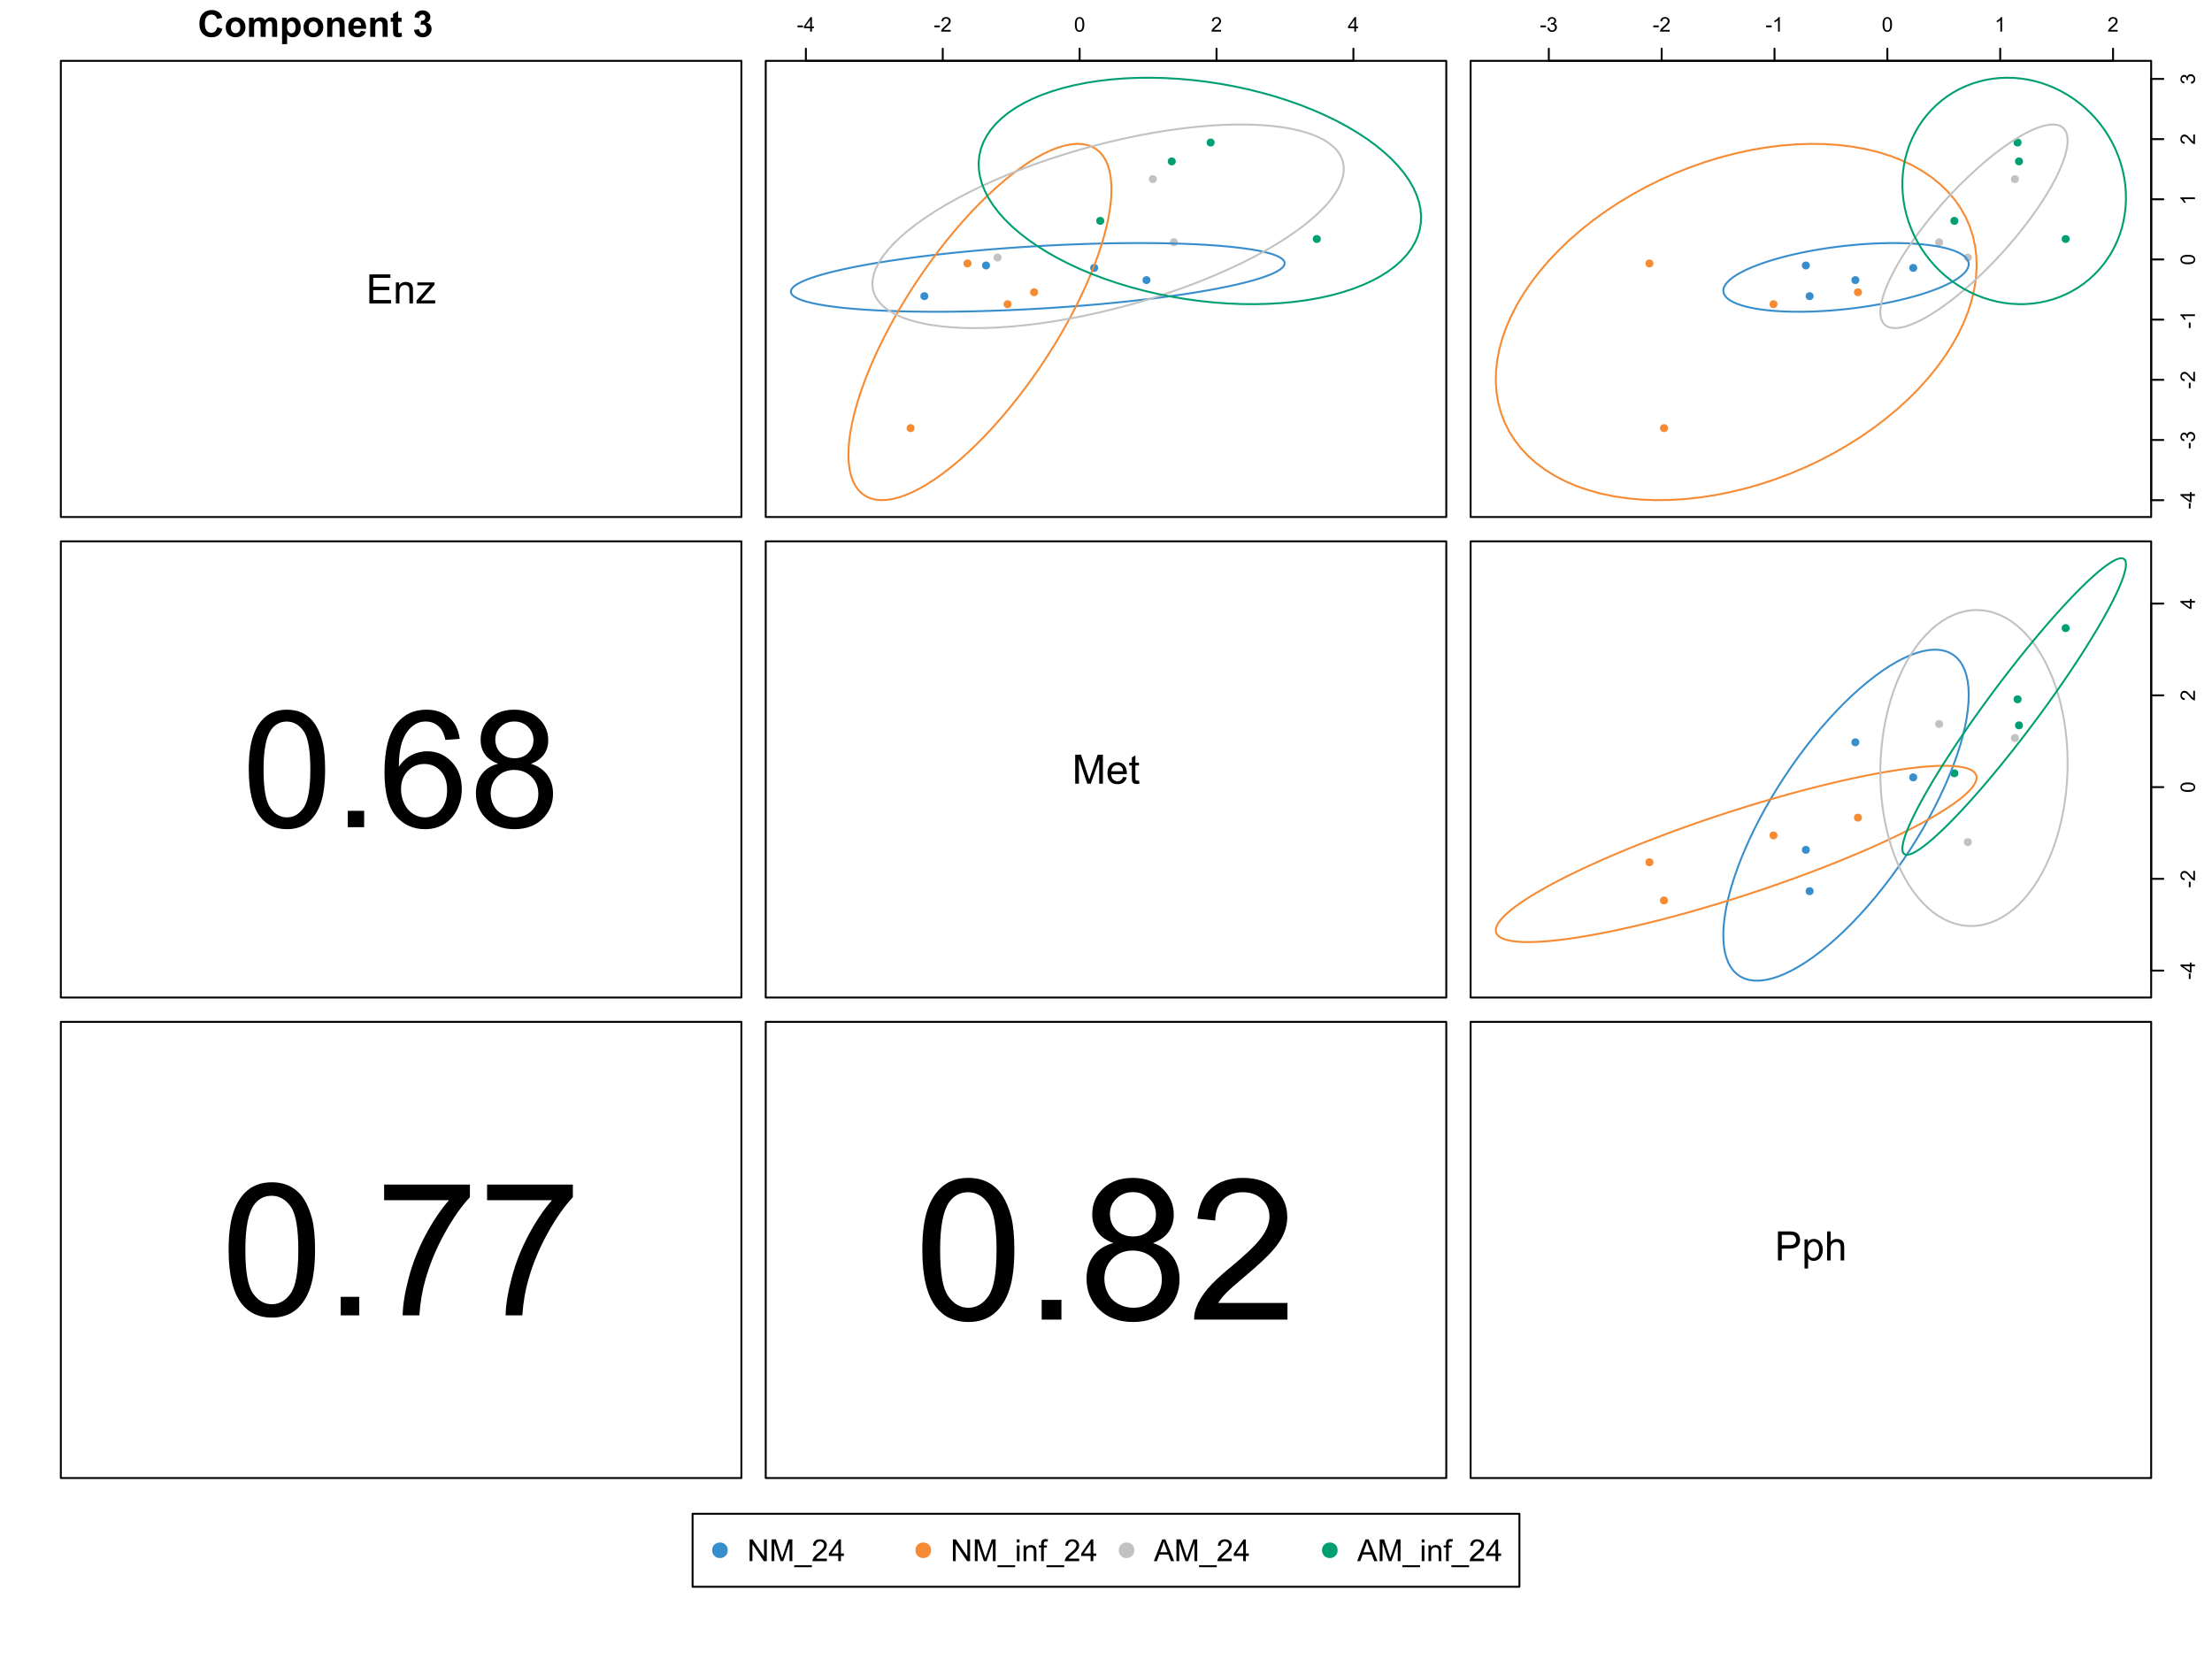 <?xml version="1.0" encoding="UTF-8"?>
<svg xmlns="http://www.w3.org/2000/svg" xmlns:xlink="http://www.w3.org/1999/xlink" width="864pt" height="648pt" viewBox="0 0 864 648" version="1.1">
<defs>
<g>
<symbol overflow="visible" id="glyph0-0">
<path style="stroke:none;" d="M 1.98 0 L 1.98 -9.898 L 9.898 -9.898 L 9.898 0 Z M 2.227 -0.246 L 9.652 -0.246 L 9.652 -9.652 L 2.227 -9.652 Z M 2.227 -0.246 "/>
</symbol>
<symbol overflow="visible" id="glyph0-1">
<path style="stroke:none;" d="M 1.254 0 L 1.254 -11.34 L 9.453 -11.34 L 9.453 -10 L 2.754 -10 L 2.754 -6.527 L 9.027 -6.527 L 9.027 -5.199 L 2.754 -5.199 L 2.754 -1.34 L 9.715 -1.34 L 9.715 0 Z M 1.254 0 "/>
</symbol>
<symbol overflow="visible" id="glyph0-2">
<path style="stroke:none;" d="M 1.043 0 L 1.043 -8.215 L 2.297 -8.215 L 2.297 -7.047 C 2.898 -7.945 3.77 -8.395 4.91 -8.398 C 5.402 -8.395 5.855 -8.309 6.273 -8.133 C 6.688 -7.953 7 -7.719 7.207 -7.434 C 7.414 -7.141 7.559 -6.797 7.641 -6.402 C 7.691 -6.141 7.715 -5.691 7.719 -5.051 L 7.719 0 L 6.328 0 L 6.328 -4.996 C 6.328 -5.562 6.273 -5.988 6.164 -6.27 C 6.055 -6.551 5.859 -6.773 5.586 -6.941 C 5.309 -7.105 4.988 -7.188 4.617 -7.191 C 4.023 -7.188 3.512 -7 3.082 -6.625 C 2.652 -6.246 2.438 -5.531 2.438 -4.484 L 2.438 0 Z M 1.043 0 "/>
</symbol>
<symbol overflow="visible" id="glyph0-3">
<path style="stroke:none;" d="M 0.309 0 L 0.309 -1.129 L 5.539 -7.133 C 4.941 -7.098 4.418 -7.082 3.969 -7.086 L 0.617 -7.086 L 0.617 -8.215 L 7.332 -8.215 L 7.332 -7.293 L 2.887 -2.082 L 2.027 -1.129 C 2.648 -1.172 3.23 -1.195 3.781 -1.199 L 7.578 -1.199 L 7.578 0 Z M 0.309 0 "/>
</symbol>
<symbol overflow="visible" id="glyph0-4">
<path style="stroke:none;" d="M 1.176 0 L 1.176 -11.34 L 3.434 -11.34 L 6.117 -3.309 C 6.363 -2.559 6.543 -2 6.66 -1.633 C 6.785 -2.043 6.984 -2.648 7.262 -3.449 L 9.977 -11.34 L 11.996 -11.34 L 11.996 0 L 10.551 0 L 10.551 -9.488 L 7.254 0 L 5.902 0 L 2.621 -9.652 L 2.621 0 Z M 1.176 0 "/>
</symbol>
<symbol overflow="visible" id="glyph0-5">
<path style="stroke:none;" d="M 6.668 -2.645 L 8.105 -2.469 C 7.875 -1.625 7.457 -0.973 6.844 -0.508 C 6.23 -0.043 5.445 0.188 4.492 0.188 C 3.289 0.188 2.336 -0.18 1.633 -0.922 C 0.926 -1.66 0.574 -2.699 0.578 -4.039 C 0.574 -5.414 0.93 -6.488 1.645 -7.254 C 2.355 -8.016 3.281 -8.395 4.418 -8.398 C 5.512 -8.395 6.406 -8.023 7.105 -7.277 C 7.801 -6.527 8.148 -5.473 8.152 -4.121 C 8.148 -4.035 8.148 -3.914 8.145 -3.75 L 2.02 -3.75 C 2.07 -2.848 2.324 -2.156 2.785 -1.68 C 3.238 -1.199 3.812 -0.961 4.5 -0.961 C 5.008 -0.961 5.441 -1.094 5.809 -1.359 C 6.168 -1.625 6.457 -2.051 6.668 -2.645 Z M 2.098 -4.895 L 6.684 -4.895 C 6.617 -5.582 6.441 -6.102 6.156 -6.449 C 5.711 -6.984 5.137 -7.254 4.434 -7.254 C 3.789 -7.254 3.25 -7.039 2.816 -6.613 C 2.379 -6.184 2.141 -5.609 2.098 -4.895 Z M 2.098 -4.895 "/>
</symbol>
<symbol overflow="visible" id="glyph0-6">
<path style="stroke:none;" d="M 4.082 -1.246 L 4.285 -0.016 C 3.887 0.066 3.539 0.105 3.234 0.109 C 2.727 0.105 2.332 0.027 2.059 -0.129 C 1.777 -0.289 1.582 -0.5 1.469 -0.762 C 1.355 -1.02 1.301 -1.566 1.301 -2.406 L 1.301 -7.133 L 0.277 -7.133 L 0.277 -8.215 L 1.301 -8.215 L 1.301 -10.25 L 2.684 -11.082 L 2.684 -8.215 L 4.082 -8.215 L 4.082 -7.133 L 2.684 -7.133 L 2.684 -2.328 C 2.684 -1.93 2.707 -1.676 2.758 -1.562 C 2.805 -1.445 2.883 -1.355 2.996 -1.289 C 3.105 -1.223 3.266 -1.188 3.473 -1.191 C 3.625 -1.188 3.828 -1.207 4.082 -1.246 Z M 4.082 -1.246 "/>
</symbol>
<symbol overflow="visible" id="glyph0-7">
<path style="stroke:none;" d="M 1.223 0 L 1.223 -11.34 L 5.5 -11.34 C 6.25 -11.336 6.824 -11.301 7.223 -11.23 C 7.777 -11.133 8.242 -10.957 8.621 -10.699 C 8.996 -10.438 9.301 -10.07 9.531 -9.605 C 9.758 -9.133 9.871 -8.617 9.875 -8.059 C 9.871 -7.09 9.566 -6.273 8.953 -5.609 C 8.34 -4.938 7.23 -4.605 5.629 -4.609 L 2.723 -4.609 L 2.723 0 Z M 2.723 -5.949 L 5.652 -5.949 C 6.621 -5.945 7.309 -6.125 7.719 -6.488 C 8.121 -6.848 8.324 -7.355 8.328 -8.012 C 8.324 -8.48 8.207 -8.887 7.969 -9.23 C 7.727 -9.566 7.41 -9.789 7.023 -9.898 C 6.77 -9.961 6.301 -9.996 5.621 -10 L 2.723 -10 Z M 2.723 -5.949 "/>
</symbol>
<symbol overflow="visible" id="glyph0-8">
<path style="stroke:none;" d="M 1.043 3.148 L 1.043 -8.215 L 2.312 -8.215 L 2.312 -7.148 C 2.609 -7.562 2.945 -7.875 3.324 -8.086 C 3.699 -8.293 4.156 -8.395 4.695 -8.398 C 5.391 -8.395 6.012 -8.215 6.551 -7.855 C 7.086 -7.492 7.488 -6.984 7.766 -6.328 C 8.035 -5.672 8.172 -4.949 8.176 -4.168 C 8.172 -3.324 8.023 -2.57 7.723 -1.898 C 7.418 -1.227 6.977 -0.711 6.406 -0.352 C 5.828 0.008 5.227 0.188 4.594 0.188 C 4.129 0.188 3.711 0.09 3.344 -0.105 C 2.973 -0.301 2.672 -0.547 2.438 -0.852 L 2.438 3.148 Z M 2.305 -4.062 C 2.301 -3 2.516 -2.219 2.945 -1.719 C 3.371 -1.211 3.891 -0.961 4.5 -0.961 C 5.117 -0.961 5.645 -1.219 6.09 -1.742 C 6.527 -2.262 6.75 -3.074 6.754 -4.176 C 6.75 -5.219 6.535 -6.004 6.105 -6.527 C 5.676 -7.047 5.16 -7.305 4.562 -7.309 C 3.965 -7.305 3.441 -7.027 2.988 -6.477 C 2.531 -5.918 2.301 -5.113 2.305 -4.062 Z M 2.305 -4.062 "/>
</symbol>
<symbol overflow="visible" id="glyph0-9">
<path style="stroke:none;" d="M 1.043 0 L 1.043 -11.34 L 2.438 -11.34 L 2.438 -7.27 C 3.086 -8.02 3.902 -8.395 4.895 -8.398 C 5.5 -8.395 6.031 -8.277 6.48 -8.039 C 6.93 -7.797 7.25 -7.465 7.445 -7.043 C 7.637 -6.621 7.734 -6.008 7.734 -5.207 L 7.734 0 L 6.344 0 L 6.344 -5.207 C 6.34 -5.898 6.188 -6.402 5.891 -6.723 C 5.586 -7.035 5.16 -7.195 4.609 -7.199 C 4.195 -7.195 3.809 -7.09 3.445 -6.879 C 3.078 -6.664 2.816 -6.371 2.668 -6.008 C 2.512 -5.641 2.438 -5.137 2.438 -4.492 L 2.438 0 Z M 1.043 0 "/>
</symbol>
<symbol overflow="visible" id="glyph1-0">
<path style="stroke:none;" d="M 0.988 0 L 0.988 -4.949 L 4.949 -4.949 L 4.949 0 Z M 1.113 -0.125 L 4.828 -0.125 L 4.828 -4.828 L 1.113 -4.828 Z M 1.113 -0.125 "/>
</symbol>
<symbol overflow="visible" id="glyph1-1">
<path style="stroke:none;" d="M 0.25 -1.703 L 0.25 -2.402 L 2.391 -2.402 L 2.391 -1.703 Z M 0.25 -1.703 "/>
</symbol>
<symbol overflow="visible" id="glyph1-2">
<path style="stroke:none;" d="M 2.559 0 L 2.559 -1.355 L 0.102 -1.355 L 0.102 -1.996 L 2.688 -5.668 L 3.258 -5.668 L 3.258 -1.996 L 4.023 -1.996 L 4.023 -1.355 L 3.258 -1.355 L 3.258 0 Z M 2.559 -1.996 L 2.559 -4.551 L 0.785 -1.996 Z M 2.559 -1.996 "/>
</symbol>
<symbol overflow="visible" id="glyph1-3">
<path style="stroke:none;" d="M 3.988 -0.668 L 3.988 0 L 0.238 0 C 0.23 -0.164 0.258 -0.324 0.32 -0.484 C 0.414 -0.738 0.566 -0.988 0.777 -1.238 C 0.984 -1.48 1.289 -1.77 1.691 -2.098 C 2.305 -2.602 2.719 -3 2.938 -3.297 C 3.152 -3.59 3.262 -3.867 3.266 -4.133 C 3.262 -4.406 3.164 -4.641 2.969 -4.832 C 2.77 -5.02 2.512 -5.113 2.195 -5.117 C 1.859 -5.113 1.59 -5.012 1.391 -4.812 C 1.188 -4.609 1.086 -4.332 1.086 -3.98 L 0.371 -4.055 C 0.418 -4.586 0.602 -4.988 0.922 -5.27 C 1.238 -5.547 1.668 -5.688 2.211 -5.691 C 2.75 -5.688 3.184 -5.539 3.504 -5.238 C 3.82 -4.938 3.977 -4.562 3.98 -4.117 C 3.977 -3.887 3.93 -3.664 3.84 -3.449 C 3.742 -3.227 3.59 -2.996 3.375 -2.758 C 3.16 -2.512 2.801 -2.18 2.305 -1.758 C 1.883 -1.406 1.617 -1.168 1.5 -1.047 C 1.383 -0.918 1.285 -0.793 1.207 -0.668 Z M 3.988 -0.668 "/>
</symbol>
<symbol overflow="visible" id="glyph1-4">
<path style="stroke:none;" d="M 0.328 -2.797 C 0.328 -3.461 0.395 -4 0.535 -4.414 C 0.668 -4.82 0.875 -5.137 1.148 -5.359 C 1.422 -5.578 1.762 -5.688 2.176 -5.691 C 2.477 -5.688 2.746 -5.629 2.977 -5.508 C 3.203 -5.383 3.391 -5.203 3.543 -4.977 C 3.691 -4.742 3.809 -4.465 3.898 -4.137 C 3.98 -3.805 4.023 -3.355 4.027 -2.797 C 4.023 -2.125 3.957 -1.59 3.82 -1.184 C 3.684 -0.777 3.477 -0.461 3.207 -0.238 C 2.934 -0.016 2.59 0.094 2.176 0.098 C 1.625 0.094 1.199 -0.102 0.891 -0.492 C 0.516 -0.961 0.328 -1.727 0.328 -2.797 Z M 1.043 -2.797 C 1.043 -1.859 1.152 -1.242 1.371 -0.938 C 1.59 -0.629 1.855 -0.473 2.176 -0.477 C 2.492 -0.473 2.762 -0.629 2.98 -0.938 C 3.195 -1.246 3.305 -1.863 3.309 -2.797 C 3.305 -3.727 3.195 -4.348 2.98 -4.656 C 2.762 -4.961 2.492 -5.113 2.168 -5.117 C 1.848 -5.113 1.59 -4.98 1.402 -4.711 C 1.16 -4.363 1.043 -3.723 1.043 -2.797 Z M 1.043 -2.797 "/>
</symbol>
<symbol overflow="visible" id="glyph1-5">
<path style="stroke:none;" d="M 0.332 -1.496 L 1.027 -1.59 C 1.105 -1.191 1.242 -0.906 1.438 -0.734 C 1.625 -0.559 1.859 -0.473 2.137 -0.477 C 2.461 -0.473 2.738 -0.586 2.965 -0.816 C 3.191 -1.039 3.305 -1.32 3.305 -1.66 C 3.305 -1.973 3.199 -2.238 2.992 -2.449 C 2.781 -2.656 2.516 -2.758 2.195 -2.762 C 2.062 -2.758 1.898 -2.734 1.707 -2.684 L 1.781 -3.293 C 1.828 -3.289 1.863 -3.285 1.895 -3.289 C 2.188 -3.285 2.457 -3.363 2.695 -3.52 C 2.93 -3.672 3.047 -3.91 3.051 -4.234 C 3.047 -4.488 2.961 -4.699 2.789 -4.867 C 2.617 -5.035 2.395 -5.121 2.125 -5.121 C 1.852 -5.121 1.625 -5.035 1.445 -4.863 C 1.262 -4.691 1.145 -4.434 1.098 -4.098 L 0.402 -4.223 C 0.484 -4.688 0.676 -5.047 0.98 -5.305 C 1.277 -5.559 1.656 -5.688 2.109 -5.691 C 2.414 -5.688 2.695 -5.621 2.961 -5.492 C 3.219 -5.355 3.418 -5.176 3.559 -4.949 C 3.691 -4.719 3.762 -4.477 3.766 -4.219 C 3.762 -3.973 3.695 -3.75 3.566 -3.551 C 3.434 -3.348 3.238 -3.188 2.984 -3.07 C 3.316 -2.992 3.578 -2.828 3.766 -2.586 C 3.949 -2.34 4.043 -2.039 4.047 -1.676 C 4.043 -1.18 3.863 -0.758 3.504 -0.414 C 3.141 -0.07 2.684 0.098 2.133 0.102 C 1.633 0.098 1.219 -0.047 0.895 -0.344 C 0.562 -0.637 0.375 -1.02 0.332 -1.496 Z M 0.332 -1.496 "/>
</symbol>
<symbol overflow="visible" id="glyph1-6">
<path style="stroke:none;" d="M 2.949 0 L 2.254 0 L 2.254 -4.438 C 2.086 -4.273 1.867 -4.113 1.594 -3.953 C 1.32 -3.793 1.074 -3.676 0.863 -3.598 L 0.863 -4.27 C 1.246 -4.449 1.586 -4.672 1.883 -4.934 C 2.172 -5.191 2.379 -5.441 2.504 -5.691 L 2.949 -5.691 Z M 2.949 0 "/>
</symbol>
<symbol overflow="visible" id="glyph2-0">
<path style="stroke:none;" d="M 0 -0.988 L -4.949 -0.988 L -4.949 -4.949 L 0 -4.949 Z M -0.125 -1.113 L -0.125 -4.828 L -4.828 -4.828 L -4.828 -1.113 Z M -0.125 -1.113 "/>
</symbol>
<symbol overflow="visible" id="glyph2-1">
<path style="stroke:none;" d="M -1.703 -0.25 L -2.402 -0.25 L -2.402 -2.391 L -1.703 -2.391 Z M -1.703 -0.25 "/>
</symbol>
<symbol overflow="visible" id="glyph2-2">
<path style="stroke:none;" d="M 0 -2.559 L -1.355 -2.559 L -1.355 -0.102 L -1.996 -0.102 L -5.668 -2.688 L -5.668 -3.258 L -1.996 -3.258 L -1.996 -4.023 L -1.355 -4.023 L -1.355 -3.258 L 0 -3.258 Z M -1.996 -2.559 L -4.551 -2.559 L -1.996 -0.785 Z M -1.996 -2.559 "/>
</symbol>
<symbol overflow="visible" id="glyph2-3">
<path style="stroke:none;" d="M -1.496 -0.332 L -1.59 -1.027 C -1.191 -1.105 -0.906 -1.242 -0.734 -1.438 C -0.559 -1.625 -0.473 -1.859 -0.477 -2.137 C -0.473 -2.461 -0.586 -2.738 -0.816 -2.965 C -1.039 -3.191 -1.32 -3.305 -1.66 -3.305 C -1.973 -3.305 -2.238 -3.199 -2.449 -2.992 C -2.656 -2.781 -2.758 -2.516 -2.762 -2.195 C -2.758 -2.062 -2.734 -1.898 -2.684 -1.707 L -3.293 -1.781 C -3.289 -1.828 -3.285 -1.863 -3.289 -1.895 C -3.285 -2.188 -3.363 -2.457 -3.52 -2.695 C -3.672 -2.93 -3.91 -3.047 -4.234 -3.051 C -4.488 -3.047 -4.699 -2.961 -4.867 -2.789 C -5.035 -2.617 -5.121 -2.395 -5.121 -2.125 C -5.121 -1.852 -5.035 -1.625 -4.863 -1.445 C -4.691 -1.262 -4.434 -1.145 -4.098 -1.098 L -4.223 -0.402 C -4.688 -0.484 -5.047 -0.676 -5.305 -0.98 C -5.559 -1.277 -5.688 -1.656 -5.691 -2.109 C -5.688 -2.414 -5.621 -2.695 -5.492 -2.961 C -5.355 -3.219 -5.176 -3.418 -4.949 -3.559 C -4.719 -3.691 -4.477 -3.762 -4.219 -3.766 C -3.973 -3.762 -3.75 -3.695 -3.551 -3.566 C -3.348 -3.434 -3.188 -3.238 -3.07 -2.984 C -2.992 -3.316 -2.828 -3.578 -2.586 -3.766 C -2.34 -3.949 -2.039 -4.043 -1.676 -4.047 C -1.18 -4.043 -0.758 -3.863 -0.414 -3.504 C -0.07 -3.141 0.098 -2.684 0.102 -2.133 C 0.098 -1.633 -0.047 -1.219 -0.344 -0.895 C -0.637 -0.562 -1.02 -0.375 -1.496 -0.332 Z M -1.496 -0.332 "/>
</symbol>
<symbol overflow="visible" id="glyph2-4">
<path style="stroke:none;" d="M -0.668 -3.988 L 0 -3.988 L 0 -0.238 C -0.164 -0.23 -0.324 -0.258 -0.484 -0.32 C -0.738 -0.414 -0.988 -0.566 -1.238 -0.777 C -1.48 -0.984 -1.77 -1.289 -2.098 -1.691 C -2.602 -2.305 -3 -2.719 -3.297 -2.938 C -3.59 -3.152 -3.867 -3.262 -4.133 -3.266 C -4.406 -3.262 -4.641 -3.164 -4.832 -2.969 C -5.02 -2.77 -5.113 -2.512 -5.117 -2.195 C -5.113 -1.859 -5.012 -1.59 -4.812 -1.391 C -4.609 -1.188 -4.332 -1.086 -3.98 -1.086 L -4.055 -0.371 C -4.586 -0.418 -4.988 -0.602 -5.27 -0.922 C -5.547 -1.238 -5.688 -1.668 -5.691 -2.211 C -5.688 -2.75 -5.539 -3.184 -5.238 -3.504 C -4.938 -3.82 -4.562 -3.977 -4.117 -3.98 C -3.887 -3.977 -3.664 -3.93 -3.449 -3.84 C -3.227 -3.742 -2.996 -3.59 -2.758 -3.375 C -2.512 -3.16 -2.18 -2.801 -1.758 -2.305 C -1.406 -1.883 -1.168 -1.617 -1.047 -1.5 C -0.918 -1.383 -0.793 -1.285 -0.668 -1.207 Z M -0.668 -3.988 "/>
</symbol>
<symbol overflow="visible" id="glyph2-5">
<path style="stroke:none;" d="M 0 -2.949 L 0 -2.254 L -4.438 -2.254 C -4.273 -2.086 -4.113 -1.867 -3.953 -1.594 C -3.793 -1.32 -3.676 -1.074 -3.598 -0.863 L -4.27 -0.863 C -4.449 -1.246 -4.672 -1.586 -4.934 -1.883 C -5.191 -2.172 -5.441 -2.379 -5.691 -2.504 L -5.691 -2.949 Z M 0 -2.949 "/>
</symbol>
<symbol overflow="visible" id="glyph2-6">
<path style="stroke:none;" d="M -2.797 -0.328 C -3.461 -0.328 -4 -0.395 -4.414 -0.535 C -4.82 -0.668 -5.137 -0.875 -5.359 -1.148 C -5.578 -1.422 -5.688 -1.762 -5.691 -2.176 C -5.688 -2.477 -5.629 -2.746 -5.508 -2.977 C -5.383 -3.203 -5.203 -3.391 -4.977 -3.543 C -4.742 -3.691 -4.465 -3.809 -4.137 -3.898 C -3.805 -3.98 -3.355 -4.023 -2.797 -4.027 C -2.125 -4.023 -1.59 -3.957 -1.184 -3.82 C -0.777 -3.684 -0.461 -3.477 -0.238 -3.207 C -0.016 -2.934 0.094 -2.59 0.098 -2.176 C 0.094 -1.625 -0.102 -1.199 -0.492 -0.891 C -0.961 -0.516 -1.727 -0.328 -2.797 -0.328 Z M -2.797 -1.043 C -1.859 -1.043 -1.242 -1.152 -0.938 -1.371 C -0.629 -1.59 -0.473 -1.855 -0.477 -2.176 C -0.473 -2.492 -0.629 -2.762 -0.938 -2.98 C -1.246 -3.195 -1.863 -3.305 -2.797 -3.309 C -3.727 -3.305 -4.348 -3.195 -4.656 -2.98 C -4.961 -2.762 -5.113 -2.492 -5.117 -2.168 C -5.113 -1.848 -4.98 -1.59 -4.711 -1.402 C -4.363 -1.16 -3.723 -1.043 -2.797 -1.043 Z M -2.797 -1.043 "/>
</symbol>
<symbol overflow="visible" id="glyph3-0">
<path style="stroke:none;" d="M 7.984 0 L 7.984 -39.914 L 39.914 -39.914 L 39.914 0 Z M 8.98 -0.996 L 38.914 -0.996 L 38.914 -38.914 L 8.98 -38.914 Z M 8.98 -0.996 "/>
</symbol>
<symbol overflow="visible" id="glyph3-1">
<path style="stroke:none;" d="M 2.652 -22.543 C 2.648 -27.945 3.203 -32.297 4.32 -35.594 C 5.43 -38.887 7.082 -41.426 9.277 -43.215 C 11.465 -45 14.227 -45.895 17.555 -45.898 C 20.008 -45.895 22.156 -45.402 24.008 -44.418 C 25.855 -43.43 27.387 -42.004 28.594 -40.145 C 29.797 -38.281 30.742 -36.016 31.43 -33.348 C 32.117 -30.676 32.461 -27.074 32.461 -22.543 C 32.461 -17.176 31.91 -12.848 30.809 -9.555 C 29.707 -6.258 28.059 -3.711 25.863 -1.914 C 23.668 -0.117 20.898 0.777 17.555 0.781 C 13.148 0.777 9.688 -0.801 7.172 -3.961 C 4.156 -7.766 2.648 -13.957 2.652 -22.543 Z M 8.418 -22.543 C 8.414 -15.035 9.293 -10.043 11.051 -7.562 C 12.809 -5.074 14.977 -3.832 17.555 -3.836 C 20.133 -3.832 22.297 -5.078 24.055 -7.578 C 25.809 -10.07 26.688 -15.059 26.691 -22.543 C 26.688 -30.066 25.809 -35.066 24.055 -37.543 C 22.297 -40.012 20.109 -41.25 17.492 -41.254 C 14.91 -41.25 12.855 -40.16 11.32 -37.98 C 9.383 -35.191 8.414 -30.043 8.418 -22.543 Z M 8.418 -22.543 "/>
</symbol>
<symbol overflow="visible" id="glyph3-2">
<path style="stroke:none;" d="M 5.801 0 L 5.801 -6.391 L 12.191 -6.391 L 12.191 0 Z M 5.801 0 "/>
</symbol>
<symbol overflow="visible" id="glyph3-3">
<path style="stroke:none;" d="M 31.773 -34.52 L 26.191 -34.082 C 25.691 -36.281 24.984 -37.883 24.074 -38.883 C 22.555 -40.484 20.684 -41.285 18.461 -41.285 C 16.668 -41.285 15.098 -40.785 13.75 -39.789 C 11.98 -38.496 10.59 -36.613 9.574 -34.145 C 8.555 -31.668 8.023 -28.145 7.984 -23.574 C 9.332 -25.629 10.984 -27.156 12.938 -28.156 C 14.891 -29.148 16.938 -29.648 19.082 -29.652 C 22.82 -29.648 26.008 -28.27 28.641 -25.52 C 31.27 -22.762 32.582 -19.203 32.586 -14.844 C 32.582 -11.969 31.965 -9.305 30.73 -6.844 C 29.492 -4.379 27.793 -2.492 25.629 -1.184 C 23.465 0.125 21.012 0.777 18.273 0.781 C 13.594 0.777 9.777 -0.938 6.828 -4.379 C 3.875 -7.816 2.402 -13.488 2.402 -21.391 C 2.402 -30.223 4.031 -36.645 7.297 -40.66 C 10.141 -44.148 13.977 -45.895 18.801 -45.898 C 22.395 -45.895 25.34 -44.887 27.641 -42.875 C 29.938 -40.855 31.316 -38.07 31.773 -34.52 Z M 8.855 -14.812 C 8.852 -12.875 9.262 -11.023 10.086 -9.258 C 10.906 -7.492 12.055 -6.145 13.531 -5.223 C 15.004 -4.293 16.555 -3.832 18.18 -3.836 C 20.547 -3.832 22.582 -4.789 24.289 -6.703 C 25.992 -8.617 26.848 -11.215 26.848 -14.5 C 26.848 -17.656 26.004 -20.145 24.32 -21.965 C 22.637 -23.781 20.516 -24.691 17.961 -24.695 C 15.422 -24.691 13.27 -23.781 11.504 -21.965 C 9.734 -20.145 8.852 -17.762 8.855 -14.812 Z M 8.855 -14.812 "/>
</symbol>
<symbol overflow="visible" id="glyph3-4">
<path style="stroke:none;" d="M 11.289 -24.789 C 8.957 -25.637 7.23 -26.852 6.113 -28.438 C 4.988 -30.016 4.43 -31.91 4.43 -34.113 C 4.43 -37.438 5.625 -40.23 8.016 -42.5 C 10.406 -44.762 13.586 -45.895 17.555 -45.898 C 21.547 -45.895 24.758 -44.738 27.191 -42.422 C 29.621 -40.102 30.836 -37.277 30.84 -33.957 C 30.836 -31.832 30.281 -29.988 29.172 -28.422 C 28.059 -26.848 26.371 -25.637 24.105 -24.789 C 26.91 -23.871 29.043 -22.395 30.512 -20.359 C 31.973 -18.32 32.707 -15.891 32.711 -13.066 C 32.707 -9.156 31.324 -5.871 28.562 -3.211 C 25.793 -0.551 22.156 0.777 17.648 0.781 C 13.137 0.777 9.496 -0.555 6.734 -3.227 C 3.969 -5.895 2.59 -9.227 2.59 -13.223 C 2.59 -16.191 3.34 -18.68 4.848 -20.688 C 6.352 -22.691 8.5 -24.059 11.289 -24.789 Z M 10.164 -34.301 C 10.16 -32.137 10.855 -30.367 12.254 -29 C 13.645 -27.625 15.453 -26.941 17.68 -26.941 C 19.836 -26.941 21.609 -27.621 22.996 -28.984 C 24.375 -30.344 25.066 -32.012 25.07 -33.988 C 25.066 -36.043 24.355 -37.773 22.934 -39.18 C 21.508 -40.582 19.734 -41.285 17.617 -41.285 C 15.473 -41.285 13.695 -40.598 12.285 -39.227 C 10.867 -37.852 10.16 -36.211 10.164 -34.301 Z M 8.355 -13.191 C 8.355 -11.586 8.734 -10.039 9.492 -8.543 C 10.25 -7.043 11.379 -5.883 12.879 -5.066 C 14.375 -4.242 15.984 -3.832 17.711 -3.836 C 20.391 -3.832 22.605 -4.695 24.352 -6.422 C 26.098 -8.148 26.969 -10.34 26.973 -13.004 C 26.969 -15.699 26.07 -17.934 24.273 -19.707 C 22.473 -21.473 20.223 -22.359 17.523 -22.359 C 14.879 -22.359 12.691 -21.484 10.957 -19.738 C 9.223 -17.988 8.355 -15.805 8.355 -13.191 Z M 8.355 -13.191 "/>
</symbol>
<symbol overflow="visible" id="glyph4-0">
<path style="stroke:none;" d="M 9.039 0 L 9.039 -45.195 L 45.195 -45.195 L 45.195 0 Z M 10.168 -1.129 L 44.066 -1.129 L 44.066 -44.066 L 10.168 -44.066 Z M 10.168 -1.129 "/>
</symbol>
<symbol overflow="visible" id="glyph4-1">
<path style="stroke:none;" d="M 3 -25.527 C 3 -31.645 3.629 -36.57 4.891 -40.305 C 6.148 -44.035 8.02 -46.914 10.504 -48.938 C 12.984 -50.961 16.109 -51.973 19.879 -51.977 C 22.656 -51.973 25.094 -51.414 27.188 -50.297 C 29.281 -49.18 31.012 -47.566 32.379 -45.461 C 33.742 -43.352 34.812 -40.785 35.59 -37.762 C 36.367 -34.734 36.754 -30.656 36.758 -25.527 C 36.754 -19.453 36.133 -14.551 34.887 -10.82 C 33.637 -7.09 31.77 -4.207 29.289 -2.172 C 26.801 -0.137 23.664 0.879 19.879 0.883 C 14.887 0.879 10.969 -0.906 8.121 -4.484 C 4.707 -8.789 3 -15.805 3 -25.527 Z M 9.535 -25.527 C 9.531 -17.027 10.527 -11.371 12.516 -8.562 C 14.504 -5.746 16.957 -4.34 19.879 -4.344 C 22.797 -4.34 25.25 -5.754 27.238 -8.578 C 29.227 -11.402 30.223 -17.051 30.223 -25.527 C 30.223 -34.047 29.227 -39.707 27.238 -42.512 C 25.25 -45.309 22.773 -46.711 19.809 -46.715 C 16.887 -46.711 14.555 -45.477 12.816 -43.008 C 10.625 -39.852 9.531 -34.023 9.535 -25.527 Z M 9.535 -25.527 "/>
</symbol>
<symbol overflow="visible" id="glyph4-2">
<path style="stroke:none;" d="M 6.566 0 L 6.566 -7.238 L 13.805 -7.238 L 13.805 0 Z M 6.566 0 "/>
</symbol>
<symbol overflow="visible" id="glyph4-3">
<path style="stroke:none;" d="M 3.426 -44.984 L 3.426 -51.094 L 36.934 -51.094 L 36.934 -46.148 C 33.633 -42.641 30.367 -37.977 27.133 -32.164 C 23.895 -26.348 21.395 -20.371 19.633 -14.23 C 18.359 -9.898 17.547 -5.156 17.195 0 L 10.664 0 C 10.734 -4.07 11.531 -8.988 13.062 -14.758 C 14.59 -20.523 16.785 -26.086 19.648 -31.441 C 22.508 -36.797 25.551 -41.309 28.777 -44.984 Z M 3.426 -44.984 "/>
</symbol>
<symbol overflow="visible" id="glyph5-0">
<path style="stroke:none;" d="M 9.625 0 L 9.625 -48.129 L 48.129 -48.129 L 48.129 0 Z M 10.828 -1.203 L 46.926 -1.203 L 46.926 -46.926 L 10.828 -46.926 Z M 10.828 -1.203 "/>
</symbol>
<symbol overflow="visible" id="glyph5-1">
<path style="stroke:none;" d="M 3.195 -27.188 C 3.191 -33.703 3.863 -38.945 5.207 -42.922 C 6.547 -46.891 8.539 -49.957 11.184 -52.117 C 13.828 -54.27 17.156 -55.348 21.168 -55.352 C 24.125 -55.348 26.719 -54.75 28.953 -53.562 C 31.18 -52.367 33.023 -50.652 34.48 -48.41 C 35.93 -46.168 37.07 -43.434 37.902 -40.215 C 38.727 -36.988 39.141 -32.648 39.145 -27.188 C 39.141 -20.719 38.477 -15.496 37.148 -11.523 C 35.82 -7.551 33.832 -4.48 31.188 -2.312 C 28.543 -0.145 25.203 0.938 21.168 0.941 C 15.852 0.938 11.68 -0.965 8.648 -4.777 C 5.012 -9.359 3.191 -16.832 3.195 -27.188 Z M 10.152 -27.188 C 10.148 -18.137 11.207 -12.113 13.328 -9.117 C 15.445 -6.121 18.059 -4.621 21.168 -4.625 C 24.273 -4.621 26.887 -6.125 29.008 -9.137 C 31.125 -12.141 32.184 -18.16 32.188 -27.188 C 32.184 -36.258 31.125 -42.285 29.008 -45.27 C 26.887 -48.254 24.25 -49.746 21.094 -49.746 C 17.984 -49.746 15.5 -48.43 13.648 -45.801 C 11.312 -42.438 10.148 -36.234 10.152 -27.188 Z M 10.152 -27.188 "/>
</symbol>
<symbol overflow="visible" id="glyph5-2">
<path style="stroke:none;" d="M 6.992 0 L 6.992 -7.707 L 14.703 -7.707 L 14.703 0 Z M 6.992 0 "/>
</symbol>
<symbol overflow="visible" id="glyph5-3">
<path style="stroke:none;" d="M 13.613 -29.895 C 10.801 -30.918 8.723 -32.383 7.371 -34.293 C 6.016 -36.195 5.336 -38.477 5.34 -41.137 C 5.336 -45.145 6.777 -48.516 9.664 -51.25 C 12.543 -53.98 16.379 -55.348 21.168 -55.352 C 25.98 -55.348 29.855 -53.949 32.789 -51.156 C 35.719 -48.359 37.184 -44.957 37.188 -40.949 C 37.184 -38.391 36.512 -36.164 35.176 -34.273 C 33.832 -32.375 31.797 -30.918 29.066 -29.895 C 32.445 -28.789 35.02 -27.008 36.793 -24.551 C 38.559 -22.094 39.445 -19.16 39.445 -15.754 C 39.445 -11.039 37.777 -7.078 34.441 -3.871 C 31.105 -0.664 26.719 0.938 21.281 0.941 C 15.84 0.938 11.453 -0.672 8.121 -3.891 C 4.785 -7.109 3.117 -11.125 3.121 -15.941 C 3.117 -19.523 4.027 -22.527 5.848 -24.949 C 7.664 -27.367 10.25 -29.016 13.613 -29.895 Z M 12.258 -41.363 C 12.258 -38.754 13.098 -36.625 14.777 -34.969 C 16.457 -33.312 18.637 -32.484 21.32 -32.488 C 23.926 -32.484 26.062 -33.305 27.73 -34.949 C 29.395 -36.59 30.227 -38.602 30.23 -40.984 C 30.227 -43.465 29.371 -45.551 27.656 -47.246 C 25.938 -48.934 23.801 -49.781 21.246 -49.785 C 18.66 -49.781 16.516 -48.953 14.812 -47.301 C 13.109 -45.645 12.258 -43.664 12.258 -41.363 Z M 10.078 -15.906 C 10.078 -13.973 10.535 -12.105 11.449 -10.301 C 12.363 -8.496 13.723 -7.098 15.527 -6.109 C 17.332 -5.117 19.273 -4.621 21.359 -4.625 C 24.586 -4.621 27.258 -5.664 29.367 -7.746 C 31.473 -9.824 32.523 -12.469 32.527 -15.68 C 32.523 -18.938 31.441 -21.629 29.273 -23.762 C 27.102 -25.891 24.387 -26.957 21.133 -26.961 C 17.945 -26.957 15.305 -25.906 13.215 -23.801 C 11.121 -21.695 10.078 -19.062 10.078 -15.906 Z M 10.078 -15.906 "/>
</symbol>
<symbol overflow="visible" id="glyph5-4">
<path style="stroke:none;" d="M 38.766 -6.504 L 38.766 0 L 2.332 0 C 2.281 -1.629 2.543 -3.195 3.121 -4.699 C 4.047 -7.18 5.531 -9.621 7.574 -12.031 C 9.617 -14.434 12.57 -17.219 16.434 -20.379 C 22.422 -25.293 26.469 -29.184 28.574 -32.055 C 30.68 -34.922 31.734 -37.637 31.734 -40.195 C 31.734 -42.875 30.773 -45.137 28.859 -46.98 C 26.938 -48.824 24.438 -49.746 21.359 -49.746 C 18.094 -49.746 15.488 -48.766 13.535 -46.812 C 11.582 -44.855 10.59 -42.148 10.566 -38.691 L 3.609 -39.406 C 4.086 -44.594 5.875 -48.551 8.984 -51.27 C 12.09 -53.988 16.266 -55.348 21.508 -55.352 C 26.793 -55.348 30.98 -53.879 34.066 -50.949 C 37.148 -48.012 38.688 -44.379 38.691 -40.047 C 38.688 -37.84 38.238 -35.672 37.336 -33.539 C 36.434 -31.406 34.934 -29.16 32.844 -26.809 C 30.75 -24.449 27.273 -21.219 22.41 -17.109 C 18.348 -13.699 15.742 -11.387 14.59 -10.172 C 13.434 -8.953 12.48 -7.73 11.73 -6.504 Z M 38.766 -6.504 "/>
</symbol>
<symbol overflow="visible" id="glyph6-0">
<path style="stroke:none;" d="M 1.484 0 L 1.484 -7.426 L 7.426 -7.426 L 7.426 0 Z M 1.672 -0.188 L 7.238 -0.188 L 7.238 -7.238 L 1.672 -7.238 Z M 1.672 -0.188 "/>
</symbol>
<symbol overflow="visible" id="glyph6-1">
<path style="stroke:none;" d="M 0.906 0 L 0.906 -8.504 L 2.059 -8.504 L 6.527 -1.828 L 6.527 -8.504 L 7.605 -8.504 L 7.605 0 L 6.449 0 L 1.984 -6.684 L 1.984 0 Z M 0.906 0 "/>
</symbol>
<symbol overflow="visible" id="glyph6-2">
<path style="stroke:none;" d="M 0.883 0 L 0.883 -8.504 L 2.574 -8.504 L 4.59 -2.484 C 4.77 -1.922 4.906 -1.5 4.996 -1.223 C 5.09 -1.531 5.238 -1.984 5.445 -2.586 L 7.484 -8.504 L 8.996 -8.504 L 8.996 0 L 7.914 0 L 7.914 -7.117 L 5.441 0 L 4.426 0 L 1.965 -7.238 L 1.965 0 Z M 0.883 0 "/>
</symbol>
<symbol overflow="visible" id="glyph6-3">
<path style="stroke:none;" d="M -0.18 2.359 L -0.18 1.605 L 6.742 1.605 L 6.742 2.359 Z M -0.18 2.359 "/>
</symbol>
<symbol overflow="visible" id="glyph6-4">
<path style="stroke:none;" d="M 5.98 -1.004 L 5.98 0 L 0.359 0 C 0.348 -0.25 0.391 -0.492 0.48 -0.727 C 0.621 -1.109 0.848 -1.484 1.168 -1.855 C 1.48 -2.227 1.938 -2.656 2.535 -3.145 C 3.457 -3.898 4.082 -4.5 4.406 -4.945 C 4.73 -5.387 4.891 -5.805 4.895 -6.199 C 4.891 -6.613 4.742 -6.961 4.449 -7.246 C 4.152 -7.531 3.77 -7.676 3.293 -7.676 C 2.789 -7.676 2.387 -7.523 2.086 -7.223 C 1.785 -6.918 1.633 -6.5 1.629 -5.969 L 0.559 -6.078 C 0.629 -6.875 0.906 -7.488 1.387 -7.91 C 1.863 -8.328 2.508 -8.535 3.316 -8.539 C 4.133 -8.535 4.777 -8.309 5.254 -7.859 C 5.727 -7.402 5.965 -6.844 5.969 -6.18 C 5.965 -5.836 5.895 -5.5 5.758 -5.172 C 5.617 -4.84 5.387 -4.492 5.066 -4.133 C 4.742 -3.766 4.207 -3.27 3.457 -2.641 C 2.828 -2.113 2.426 -1.758 2.25 -1.57 C 2.07 -1.383 1.922 -1.191 1.809 -1.004 Z M 5.98 -1.004 "/>
</symbol>
<symbol overflow="visible" id="glyph6-5">
<path style="stroke:none;" d="M 3.84 0 L 3.84 -2.035 L 0.152 -2.035 L 0.152 -2.992 L 4.031 -8.504 L 4.883 -8.504 L 4.883 -2.992 L 6.031 -2.992 L 6.031 -2.035 L 4.883 -2.035 L 4.883 0 Z M 3.84 -2.992 L 3.84 -6.828 L 1.176 -2.992 Z M 3.84 -2.992 "/>
</symbol>
<symbol overflow="visible" id="glyph6-6">
<path style="stroke:none;" d="M 0.789 -7.305 L 0.789 -8.504 L 1.832 -8.504 L 1.832 -7.305 Z M 0.789 0 L 0.789 -6.16 L 1.832 -6.16 L 1.832 0 Z M 0.789 0 "/>
</symbol>
<symbol overflow="visible" id="glyph6-7">
<path style="stroke:none;" d="M 0.781 0 L 0.781 -6.16 L 1.723 -6.16 L 1.723 -5.285 C 2.176 -5.961 2.828 -6.297 3.684 -6.301 C 4.055 -6.297 4.395 -6.23 4.707 -6.098 C 5.016 -5.961 5.25 -5.785 5.406 -5.574 C 5.559 -5.355 5.668 -5.102 5.73 -4.805 C 5.77 -4.609 5.789 -4.27 5.789 -3.789 L 5.789 0 L 4.746 0 L 4.746 -3.746 C 4.746 -4.168 4.703 -4.488 4.621 -4.703 C 4.539 -4.91 4.395 -5.078 4.188 -5.207 C 3.98 -5.328 3.738 -5.391 3.465 -5.395 C 3.016 -5.391 2.633 -5.25 2.312 -4.969 C 1.988 -4.688 1.828 -4.152 1.828 -3.363 L 1.828 0 Z M 0.781 0 "/>
</symbol>
<symbol overflow="visible" id="glyph6-8">
<path style="stroke:none;" d="M 1.031 0 L 1.031 -5.348 L 0.109 -5.348 L 0.109 -6.16 L 1.031 -6.16 L 1.031 -6.816 C 1.031 -7.227 1.066 -7.535 1.145 -7.738 C 1.238 -8.008 1.414 -8.227 1.672 -8.395 C 1.922 -8.562 2.277 -8.648 2.738 -8.648 C 3.027 -8.648 3.352 -8.613 3.711 -8.543 L 3.555 -7.633 C 3.336 -7.668 3.133 -7.688 2.941 -7.691 C 2.621 -7.688 2.395 -7.621 2.266 -7.488 C 2.133 -7.352 2.066 -7.098 2.07 -6.73 L 2.07 -6.16 L 3.273 -6.16 L 3.273 -5.348 L 2.07 -5.348 L 2.07 0 Z M 1.031 0 "/>
</symbol>
<symbol overflow="visible" id="glyph6-9">
<path style="stroke:none;" d="M -0.016 0 L 3.25 -8.504 L 4.461 -8.504 L 7.941 0 L 6.66 0 L 5.668 -2.574 L 2.113 -2.574 L 1.176 0 Z M 2.438 -3.492 L 5.32 -3.492 L 4.434 -5.848 C 4.16 -6.562 3.957 -7.148 3.828 -7.609 C 3.719 -7.062 3.566 -6.523 3.371 -5.988 Z M 2.438 -3.492 "/>
</symbol>
<symbol overflow="visible" id="glyph7-0">
<path style="stroke:none;" d="M 1.801 0 L 1.801 -9 L 9 -9 L 9 0 Z M 2.023 -0.227 L 8.773 -0.227 L 8.773 -8.773 L 2.023 -8.773 Z M 2.023 -0.227 "/>
</symbol>
<symbol overflow="visible" id="glyph7-1">
<path style="stroke:none;" d="M 7.645 -3.789 L 9.66 -3.148 C 9.348 -2.02 8.832 -1.184 8.117 -0.641 C 7.395 -0.094 6.484 0.176 5.379 0.176 C 4.008 0.176 2.883 -0.289 2.004 -1.227 C 1.121 -2.156 0.68 -3.438 0.684 -5.062 C 0.68 -6.777 1.121 -8.109 2.012 -9.059 C 2.895 -10.008 4.059 -10.48 5.504 -10.484 C 6.762 -10.48 7.789 -10.109 8.578 -9.367 C 9.047 -8.922 9.398 -8.289 9.633 -7.469 L 7.574 -6.977 C 7.449 -7.508 7.195 -7.93 6.809 -8.238 C 6.422 -8.547 5.949 -8.699 5.398 -8.703 C 4.633 -8.699 4.016 -8.426 3.539 -7.879 C 3.062 -7.328 2.824 -6.441 2.828 -5.219 C 2.824 -3.91 3.059 -2.98 3.531 -2.43 C 3.996 -1.875 4.605 -1.598 5.359 -1.602 C 5.91 -1.598 6.387 -1.773 6.785 -2.129 C 7.184 -2.477 7.469 -3.031 7.645 -3.789 Z M 7.645 -3.789 "/>
</symbol>
<symbol overflow="visible" id="glyph7-2">
<path style="stroke:none;" d="M 0.578 -3.84 C 0.574 -4.492 0.734 -5.129 1.062 -5.742 C 1.383 -6.355 1.84 -6.824 2.434 -7.148 C 3.023 -7.473 3.688 -7.633 4.422 -7.637 C 5.551 -7.633 6.477 -7.266 7.199 -6.535 C 7.918 -5.797 8.277 -4.871 8.281 -3.754 C 8.277 -2.621 7.914 -1.684 7.188 -0.945 C 6.457 -0.203 5.539 0.164 4.438 0.168 C 3.75 0.164 3.098 0.012 2.477 -0.293 C 1.855 -0.602 1.383 -1.055 1.062 -1.652 C 0.734 -2.25 0.574 -2.977 0.578 -3.84 Z M 2.602 -3.734 C 2.602 -2.988 2.777 -2.422 3.129 -2.031 C 3.48 -1.637 3.914 -1.441 4.43 -1.441 C 4.945 -1.441 5.375 -1.637 5.727 -2.031 C 6.07 -2.422 6.246 -2.992 6.25 -3.746 C 6.246 -4.473 6.07 -5.035 5.727 -5.434 C 5.375 -5.824 4.945 -6.023 4.43 -6.027 C 3.914 -6.023 3.48 -5.824 3.129 -5.434 C 2.777 -5.035 2.602 -4.469 2.602 -3.734 Z M 2.602 -3.734 "/>
</symbol>
<symbol overflow="visible" id="glyph7-3">
<path style="stroke:none;" d="M 0.887 -7.469 L 2.707 -7.469 L 2.707 -6.449 C 3.355 -7.238 4.129 -7.633 5.035 -7.637 C 5.508 -7.633 5.922 -7.535 6.277 -7.34 C 6.625 -7.141 6.914 -6.844 7.145 -6.449 C 7.469 -6.844 7.824 -7.141 8.203 -7.34 C 8.582 -7.535 8.988 -7.633 9.422 -7.637 C 9.969 -7.633 10.43 -7.523 10.812 -7.301 C 11.188 -7.078 11.473 -6.75 11.664 -6.32 C 11.797 -6 11.863 -5.484 11.867 -4.773 L 11.867 0 L 9.895 0 L 9.895 -4.27 C 9.891 -5.008 9.82 -5.484 9.688 -5.703 C 9.5 -5.98 9.219 -6.121 8.844 -6.125 C 8.562 -6.121 8.305 -6.039 8.062 -5.871 C 7.82 -5.699 7.645 -5.449 7.535 -5.129 C 7.426 -4.801 7.371 -4.289 7.375 -3.586 L 7.375 0 L 5.398 0 L 5.398 -4.094 C 5.395 -4.816 5.359 -5.285 5.293 -5.5 C 5.219 -5.707 5.109 -5.863 4.965 -5.969 C 4.816 -6.07 4.617 -6.121 4.367 -6.125 C 4.059 -6.121 3.785 -6.039 3.543 -5.879 C 3.297 -5.711 3.121 -5.477 3.02 -5.168 C 2.91 -4.855 2.859 -4.34 2.863 -3.629 L 2.863 0 L 0.887 0 Z M 0.887 -7.469 "/>
</symbol>
<symbol overflow="visible" id="glyph7-4">
<path style="stroke:none;" d="M 0.977 -7.469 L 2.82 -7.469 L 2.82 -6.371 C 3.055 -6.742 3.379 -7.047 3.789 -7.285 C 4.195 -7.516 4.648 -7.633 5.148 -7.637 C 6.012 -7.633 6.746 -7.293 7.355 -6.617 C 7.957 -5.934 8.262 -4.988 8.262 -3.777 C 8.262 -2.527 7.957 -1.559 7.348 -0.867 C 6.738 -0.18 6 0.164 5.133 0.168 C 4.719 0.164 4.344 0.086 4.012 -0.078 C 3.672 -0.238 3.32 -0.52 2.953 -0.922 L 2.953 2.84 L 0.977 2.84 Z M 2.934 -3.859 C 2.93 -3.02 3.094 -2.398 3.43 -2 C 3.758 -1.594 4.164 -1.395 4.648 -1.398 C 5.102 -1.395 5.484 -1.578 5.793 -1.949 C 6.094 -2.316 6.246 -2.922 6.25 -3.762 C 6.246 -4.543 6.09 -5.121 5.777 -5.504 C 5.465 -5.879 5.074 -6.07 4.613 -6.074 C 4.125 -6.07 3.727 -5.883 3.41 -5.516 C 3.09 -5.141 2.93 -4.59 2.934 -3.859 Z M 2.934 -3.859 "/>
</symbol>
<symbol overflow="visible" id="glyph7-5">
<path style="stroke:none;" d="M 7.824 0 L 5.852 0 L 5.852 -3.812 C 5.848 -4.613 5.805 -5.133 5.723 -5.375 C 5.637 -5.609 5.5 -5.793 5.312 -5.926 C 5.121 -6.055 4.891 -6.121 4.625 -6.125 C 4.281 -6.121 3.977 -6.027 3.703 -5.844 C 3.43 -5.652 3.242 -5.406 3.145 -5.098 C 3.043 -4.785 2.992 -4.211 2.996 -3.383 L 2.996 0 L 1.02 0 L 1.02 -7.469 L 2.855 -7.469 L 2.855 -6.371 C 3.504 -7.211 4.324 -7.633 5.316 -7.637 C 5.746 -7.633 6.145 -7.555 6.508 -7.398 C 6.867 -7.238 7.141 -7.039 7.328 -6.797 C 7.512 -6.555 7.641 -6.277 7.715 -5.969 C 7.785 -5.656 7.82 -5.215 7.824 -4.641 Z M 7.824 0 "/>
</symbol>
<symbol overflow="visible" id="glyph7-6">
<path style="stroke:none;" d="M 5.359 -2.375 L 7.328 -2.047 C 7.07 -1.32 6.668 -0.773 6.125 -0.398 C 5.578 -0.023 4.898 0.164 4.078 0.168 C 2.777 0.164 1.816 -0.258 1.195 -1.105 C 0.703 -1.781 0.457 -2.637 0.457 -3.676 C 0.457 -4.91 0.777 -5.883 1.426 -6.586 C 2.07 -7.285 2.891 -7.633 3.883 -7.637 C 4.988 -7.633 5.863 -7.266 6.508 -6.535 C 7.148 -5.797 7.457 -4.676 7.434 -3.164 L 2.48 -3.164 C 2.492 -2.578 2.652 -2.121 2.961 -1.797 C 3.262 -1.469 3.641 -1.305 4.098 -1.309 C 4.402 -1.305 4.664 -1.391 4.879 -1.559 C 5.086 -1.727 5.246 -1.996 5.359 -2.375 Z M 5.469 -4.375 C 5.453 -4.941 5.309 -5.375 5.027 -5.676 C 4.746 -5.973 4.402 -6.121 4 -6.125 C 3.566 -6.121 3.211 -5.965 2.934 -5.652 C 2.648 -5.336 2.508 -4.91 2.516 -4.375 Z M 5.469 -4.375 "/>
</symbol>
<symbol overflow="visible" id="glyph7-7">
<path style="stroke:none;" d="M 4.457 -7.469 L 4.457 -5.891 L 3.109 -5.891 L 3.109 -2.883 C 3.105 -2.273 3.117 -1.918 3.145 -1.816 C 3.168 -1.715 3.227 -1.629 3.32 -1.566 C 3.41 -1.496 3.523 -1.465 3.656 -1.469 C 3.836 -1.465 4.098 -1.527 4.449 -1.66 L 4.621 -0.125 C 4.156 0.07 3.637 0.164 3.059 0.168 C 2.699 0.164 2.375 0.105 2.094 -0.012 C 1.805 -0.129 1.598 -0.281 1.465 -0.473 C 1.332 -0.66 1.238 -0.918 1.188 -1.246 C 1.145 -1.473 1.125 -1.938 1.125 -2.637 L 1.125 -5.891 L 0.219 -5.891 L 0.219 -7.469 L 1.125 -7.469 L 1.125 -8.949 L 3.109 -10.105 L 3.109 -7.469 Z M 4.457 -7.469 "/>
</symbol>
<symbol overflow="visible" id="glyph7-8">
<path style="stroke:none;" d=""/>
</symbol>
<symbol overflow="visible" id="glyph7-9">
<path style="stroke:none;" d="M 0.543 -2.734 L 2.453 -2.969 C 2.512 -2.477 2.676 -2.102 2.945 -1.848 C 3.211 -1.586 3.535 -1.457 3.918 -1.461 C 4.32 -1.457 4.664 -1.613 4.945 -1.926 C 5.223 -2.234 5.359 -2.652 5.363 -3.18 C 5.359 -3.672 5.227 -4.066 4.961 -4.359 C 4.691 -4.648 4.367 -4.793 3.988 -4.797 C 3.73 -4.793 3.426 -4.742 3.078 -4.648 L 3.297 -6.258 C 3.828 -6.242 4.234 -6.355 4.52 -6.605 C 4.797 -6.848 4.938 -7.176 4.941 -7.586 C 4.938 -7.93 4.836 -8.207 4.633 -8.414 C 4.426 -8.621 4.152 -8.723 3.812 -8.727 C 3.473 -8.723 3.184 -8.605 2.945 -8.375 C 2.703 -8.137 2.559 -7.797 2.512 -7.348 L 0.688 -7.656 C 0.812 -8.277 1.004 -8.777 1.262 -9.152 C 1.512 -9.523 1.867 -9.816 2.328 -10.031 C 2.781 -10.242 3.297 -10.348 3.867 -10.352 C 4.836 -10.348 5.613 -10.039 6.203 -9.422 C 6.684 -8.914 6.926 -8.34 6.926 -7.707 C 6.926 -6.797 6.43 -6.074 5.441 -5.539 C 6.031 -5.41 6.504 -5.129 6.859 -4.688 C 7.211 -4.246 7.387 -3.715 7.391 -3.094 C 7.387 -2.188 7.059 -1.414 6.398 -0.781 C 5.734 -0.141 4.91 0.176 3.93 0.176 C 2.996 0.176 2.223 -0.09 1.609 -0.629 C 0.992 -1.16 0.637 -1.863 0.543 -2.734 Z M 0.543 -2.734 "/>
</symbol>
</g>
</defs>
<g id="surface86">
<rect x="0" y="0" width="864" height="648" style="fill:rgb(100%,100%,100%);fill-opacity:1;stroke:none;"/>
<g style="fill:rgb(0%,0%,0%);fill-opacity:1;">
  <use xlink:href="#glyph0-1" x="143.023" y="118.52"/>
  <use xlink:href="#glyph0-2" x="153.589" y="118.52"/>
  <use xlink:href="#glyph0-3" x="162.398" y="118.52"/>
</g>
<path style="fill:none;stroke-width:0.75;stroke-linecap:round;stroke-linejoin:round;stroke:rgb(0%,0%,0%);stroke-opacity:1;stroke-miterlimit:10;" d="M 23.762 201.945 L 289.586 201.945 L 289.586 23.762 L 23.762 23.762 Z M 23.762 201.945 "/>
<path style="fill-rule:nonzero;fill:rgb(21.961%,55.686%,80%);fill-opacity:1;stroke-width:0.75;stroke-linecap:round;stroke-linejoin:round;stroke:rgb(21.961%,55.686%,80%);stroke-opacity:1;stroke-miterlimit:10;" d="M 386.332 103.691 C 386.332 105.277 383.957 105.277 383.957 103.691 C 383.957 102.109 386.332 102.109 386.332 103.691 "/>
<path style="fill-rule:nonzero;fill:rgb(21.961%,55.686%,80%);fill-opacity:1;stroke-width:0.75;stroke-linecap:round;stroke-linejoin:round;stroke:rgb(21.961%,55.686%,80%);stroke-opacity:1;stroke-miterlimit:10;" d="M 448.996 109.402 C 448.996 110.988 446.621 110.988 446.621 109.402 C 446.621 107.82 448.996 107.82 448.996 109.402 "/>
<path style="fill-rule:nonzero;fill:rgb(21.961%,55.686%,80%);fill-opacity:1;stroke-width:0.75;stroke-linecap:round;stroke-linejoin:round;stroke:rgb(21.961%,55.686%,80%);stroke-opacity:1;stroke-miterlimit:10;" d="M 362.238 115.672 C 362.238 117.258 359.863 117.258 359.863 115.672 C 359.863 114.09 362.238 114.09 362.238 115.672 "/>
<path style="fill-rule:nonzero;fill:rgb(21.961%,55.686%,80%);fill-opacity:1;stroke-width:0.75;stroke-linecap:round;stroke-linejoin:round;stroke:rgb(21.961%,55.686%,80%);stroke-opacity:1;stroke-miterlimit:10;" d="M 428.57 104.641 C 428.57 106.223 426.191 106.223 426.191 104.641 C 426.191 103.055 428.57 103.055 428.57 104.641 "/>
<path style="fill-rule:nonzero;fill:rgb(96.471%,54.51%,20%);fill-opacity:1;stroke-width:0.75;stroke-linecap:round;stroke-linejoin:round;stroke:rgb(96.471%,54.51%,20%);stroke-opacity:1;stroke-miterlimit:10;" d="M 379.094 102.898 C 379.094 104.484 376.719 104.484 376.719 102.898 C 376.719 101.316 379.094 101.316 379.094 102.898 "/>
<path style="fill-rule:nonzero;fill:rgb(96.471%,54.51%,20%);fill-opacity:1;stroke-width:0.75;stroke-linecap:round;stroke-linejoin:round;stroke:rgb(96.471%,54.51%,20%);stroke-opacity:1;stroke-miterlimit:10;" d="M 356.859 167.219 C 356.859 168.801 354.48 168.801 354.48 167.219 C 354.48 165.633 356.859 165.633 356.859 167.219 "/>
<path style="fill-rule:nonzero;fill:rgb(96.471%,54.51%,20%);fill-opacity:1;stroke-width:0.75;stroke-linecap:round;stroke-linejoin:round;stroke:rgb(96.471%,54.51%,20%);stroke-opacity:1;stroke-miterlimit:10;" d="M 405.102 114.152 C 405.102 115.734 402.727 115.734 402.727 114.152 C 402.727 112.566 405.102 112.566 405.102 114.152 "/>
<path style="fill-rule:nonzero;fill:rgb(96.471%,54.51%,20%);fill-opacity:1;stroke-width:0.75;stroke-linecap:round;stroke-linejoin:round;stroke:rgb(96.471%,54.51%,20%);stroke-opacity:1;stroke-miterlimit:10;" d="M 394.75 118.809 C 394.75 120.395 392.375 120.395 392.375 118.809 C 392.375 117.227 394.75 117.227 394.75 118.809 "/>
<path style="fill-rule:nonzero;fill:rgb(76.078%,76.078%,76.078%);fill-opacity:1;stroke-width:0.75;stroke-linecap:round;stroke-linejoin:round;stroke:rgb(76.078%,76.078%,76.078%);stroke-opacity:1;stroke-miterlimit:10;" d="M 451.496 69.953 C 451.496 71.535 449.121 71.535 449.121 69.953 C 449.121 68.367 451.496 68.367 451.496 69.953 "/>
<path style="fill-rule:nonzero;fill:rgb(76.078%,76.078%,76.078%);fill-opacity:1;stroke-width:0.75;stroke-linecap:round;stroke-linejoin:round;stroke:rgb(76.078%,76.078%,76.078%);stroke-opacity:1;stroke-miterlimit:10;" d="M 459.695 94.629 C 459.695 96.215 457.316 96.215 457.316 94.629 C 457.316 93.047 459.695 93.047 459.695 94.629 "/>
<path style="fill-rule:nonzero;fill:rgb(76.078%,76.078%,76.078%);fill-opacity:1;stroke-width:0.75;stroke-linecap:round;stroke-linejoin:round;stroke:rgb(76.078%,76.078%,76.078%);stroke-opacity:1;stroke-miterlimit:10;" d="M 390.832 100.598 C 390.832 102.18 388.453 102.18 388.453 100.598 C 388.453 99.012 390.832 99.012 390.832 100.598 "/>
<path style="fill-rule:nonzero;fill:rgb(0%,61.961%,45.098%);fill-opacity:1;stroke-width:0.75;stroke-linecap:round;stroke-linejoin:round;stroke:rgb(0%,61.961%,45.098%);stroke-opacity:1;stroke-miterlimit:10;" d="M 458.871 63.039 C 458.871 64.625 456.496 64.625 456.496 63.039 C 456.496 61.457 458.871 61.457 458.871 63.039 "/>
<path style="fill-rule:nonzero;fill:rgb(0%,61.961%,45.098%);fill-opacity:1;stroke-width:0.75;stroke-linecap:round;stroke-linejoin:round;stroke:rgb(0%,61.961%,45.098%);stroke-opacity:1;stroke-miterlimit:10;" d="M 474.059 55.672 C 474.059 57.254 471.684 57.254 471.684 55.672 C 471.684 54.086 474.059 54.086 474.059 55.672 "/>
<path style="fill-rule:nonzero;fill:rgb(0%,61.961%,45.098%);fill-opacity:1;stroke-width:0.75;stroke-linecap:round;stroke-linejoin:round;stroke:rgb(0%,61.961%,45.098%);stroke-opacity:1;stroke-miterlimit:10;" d="M 430.945 86.266 C 430.945 87.848 428.566 87.848 428.566 86.266 C 428.566 84.68 430.945 84.68 430.945 86.266 "/>
<path style="fill-rule:nonzero;fill:rgb(0%,61.961%,45.098%);fill-opacity:1;stroke-width:0.75;stroke-linecap:round;stroke-linejoin:round;stroke:rgb(0%,61.961%,45.098%);stroke-opacity:1;stroke-miterlimit:10;" d="M 515.535 93.348 C 515.535 94.93 513.156 94.93 513.156 93.348 C 513.156 91.762 515.535 91.762 515.535 93.348 "/>
<path style="fill:none;stroke-width:0.75;stroke-linecap:round;stroke-linejoin:round;stroke:rgb(0%,0%,0%);stroke-opacity:1;stroke-miterlimit:10;" d="M 299.09 201.945 L 564.91 201.945 L 564.91 23.762 L 299.09 23.762 Z M 299.09 201.945 "/>
<path style="fill:none;stroke-width:0.75;stroke-linecap:round;stroke-linejoin:round;stroke:rgb(21.961%,55.686%,80%);stroke-opacity:1;stroke-miterlimit:10;" d="M 486.402 97.074 L 482.926 96.637 L 479.133 96.246 L 475.043 95.902 L 470.676 95.609 L 466.043 95.367 L 461.164 95.18 L 456.062 95.043 L 450.758 94.961 L 445.27 94.934 L 439.621 94.957 L 433.832 95.035 L 427.93 95.172 L 421.938 95.355 L 415.879 95.594 L 409.773 95.887 L 403.656 96.227 L 397.543 96.613 L 391.461 97.051 L 385.434 97.531 L 379.488 98.059 L 373.648 98.625 L 367.934 99.23 L 362.371 99.871 L 356.98 100.551 L 351.785 101.258 L 346.805 101.996 L 342.059 102.758 L 337.57 103.543 L 333.355 104.348 L 329.426 105.168 L 325.805 106 L 322.504 106.844 L 319.539 107.691 L 316.918 108.543 L 314.652 109.395 L 312.75 110.242 L 311.223 111.078 L 310.074 111.906 L 309.312 112.723 L 308.934 113.516 L 308.945 114.293 L 309.344 115.043 L 310.125 115.77 L 311.297 116.461 L 312.844 117.125 L 314.762 117.75 L 317.047 118.34 L 319.688 118.887 L 322.672 119.395 L 325.988 119.855 L 329.625 120.273 L 333.566 120.641 L 337.801 120.957 L 342.301 121.223 L 347.059 121.438 L 352.051 121.602 L 357.258 121.711 L 362.656 121.766 L 368.23 121.77 L 373.949 121.715 L 379.797 121.609 L 385.75 121.449 L 391.777 121.238 L 397.863 120.973 L 403.977 120.656 L 410.098 120.293 L 416.195 119.879 L 422.254 119.422 L 428.242 118.918 L 434.141 118.371 L 439.922 117.781 L 445.562 117.16 L 451.043 116.5 L 456.336 115.805 L 461.426 115.082 L 466.293 114.332 L 470.91 113.559 L 475.266 112.762 L 479.34 111.949 L 483.113 111.125 L 486.578 110.285 L 489.711 109.438 L 492.508 108.59 L 494.953 107.738 L 497.035 106.887 L 498.75 106.043 L 500.09 105.211 L 501.047 104.391 L 501.617 103.582 L 501.801 102.797 L 501.598 102.035 L 501.008 101.297 L 500.027 100.586 L 498.672 99.906 L 496.938 99.262 L 494.832 98.656 L 492.371 98.086 L 489.555 97.559 L 486.402 97.074 "/>
<path style="fill:none;stroke-width:0.75;stroke-linecap:round;stroke-linejoin:round;stroke:rgb(96.471%,54.51%,20%);stroke-opacity:1;stroke-miterlimit:10;" d="M 430.746 60.781 L 429.484 59.336 L 428.035 58.156 L 426.402 57.25 L 424.598 56.617 L 422.621 56.266 L 420.484 56.195 L 418.195 56.402 L 415.766 56.891 L 413.203 57.652 L 410.516 58.691 L 407.719 60 L 404.82 61.574 L 401.832 63.406 L 398.77 65.492 L 395.641 67.816 L 392.461 70.375 L 389.242 73.16 L 385.996 76.152 L 382.738 79.348 L 379.477 82.727 L 376.234 86.281 L 373.016 89.996 L 369.836 93.852 L 366.707 97.84 L 363.645 101.938 L 360.66 106.133 L 357.762 110.406 L 354.965 114.738 L 352.281 119.121 L 349.719 123.527 L 347.293 127.941 L 345.008 132.348 L 342.871 136.73 L 340.898 141.066 L 339.094 145.34 L 337.465 149.535 L 336.02 153.637 L 334.762 157.621 L 333.699 161.484 L 332.832 165.199 L 332.164 168.754 L 331.703 172.141 L 331.445 175.336 L 331.395 178.336 L 331.551 181.121 L 331.914 183.684 L 332.484 186.012 L 333.254 188.102 L 334.223 189.938 L 335.387 191.516 L 336.742 192.828 L 338.285 193.871 L 340.004 194.641 L 341.898 195.133 L 343.953 195.344 L 346.168 195.277 L 348.527 194.93 L 351.027 194.301 L 353.652 193.398 L 356.395 192.227 L 359.246 190.785 L 362.191 189.078 L 365.215 187.121 L 368.316 184.914 L 371.469 182.473 L 374.672 179.801 L 377.906 176.91 L 381.16 173.812 L 384.418 170.523 L 387.672 167.055 L 390.906 163.418 L 394.105 159.633 L 397.262 155.707 L 400.359 151.664 L 403.383 147.516 L 406.328 143.281 L 409.176 138.973 L 411.918 134.613 L 414.543 130.219 L 417.039 125.805 L 419.395 121.391 L 421.605 116.996 L 423.66 112.637 L 425.551 108.328 L 427.266 104.09 L 428.805 99.941 L 430.16 95.895 L 431.32 91.969 L 432.285 88.18 L 433.055 84.543 L 433.617 81.07 L 433.977 77.777 L 434.133 74.68 L 434.078 71.785 L 433.816 69.109 L 433.352 66.66 L 432.684 64.453 L 431.812 62.488 L 430.746 60.781 "/>
<path style="fill:none;stroke-width:0.75;stroke-linecap:round;stroke-linejoin:round;stroke:rgb(76.078%,76.078%,76.078%);stroke-opacity:1;stroke-miterlimit:10;" d="M 514.238 53.227 L 511.348 52.121 L 508.141 51.16 L 504.629 50.348 L 500.828 49.691 L 496.758 49.188 L 492.426 48.844 L 487.855 48.66 L 483.062 48.633 L 478.066 48.77 L 472.891 49.062 L 467.551 49.516 L 462.074 50.125 L 456.477 50.891 L 450.789 51.805 L 445.023 52.867 L 439.211 54.074 L 433.371 55.418 L 427.531 56.891 L 421.711 58.496 L 415.938 60.219 L 410.23 62.055 L 404.617 64 L 399.113 66.039 L 393.746 68.172 L 388.539 70.383 L 383.508 72.668 L 378.676 75.016 L 374.059 77.418 L 369.684 79.867 L 365.559 82.348 L 361.707 84.852 L 358.141 87.371 L 354.875 89.895 L 351.922 92.41 L 349.297 94.914 L 347.008 97.387 L 345.062 99.828 L 343.473 102.219 L 342.242 104.559 L 341.375 106.828 L 340.879 109.027 L 340.75 111.141 L 340.992 113.164 L 341.605 115.086 L 342.586 116.902 L 343.93 118.605 L 345.629 120.184 L 347.684 121.637 L 350.078 122.953 L 352.805 124.133 L 355.855 125.168 L 359.215 126.051 L 362.871 126.789 L 366.812 127.367 L 371.016 127.789 L 375.469 128.055 L 380.152 128.16 L 385.047 128.105 L 390.137 127.891 L 395.398 127.516 L 400.809 126.984 L 406.348 126.297 L 411.992 125.457 L 417.723 124.469 L 423.516 123.336 L 429.344 122.059 L 435.188 120.648 L 441.02 119.109 L 446.82 117.445 L 452.562 115.664 L 458.227 113.773 L 463.789 111.781 L 469.227 109.691 L 474.516 107.52 L 479.637 105.27 L 484.574 102.953 L 489.297 100.574 L 493.797 98.148 L 498.051 95.684 L 502.039 93.191 L 505.75 90.676 L 509.168 88.152 L 512.277 85.633 L 515.066 83.121 L 517.527 80.633 L 519.645 78.176 L 521.414 75.758 L 522.824 73.391 L 523.875 71.086 L 524.559 68.848 L 524.871 66.691 L 524.812 64.621 L 524.383 62.648 L 523.586 60.777 L 522.426 59.02 L 520.902 57.375 L 519.023 55.859 L 516.801 54.477 L 514.238 53.227 "/>
<path style="fill:none;stroke-width:0.75;stroke-linecap:round;stroke-linejoin:round;stroke:rgb(0%,61.961%,45.098%);stroke-opacity:1;stroke-miterlimit:10;" d="M 522.105 47.23 L 517.691 45.082 L 513.078 43.051 L 508.289 41.145 L 503.336 39.379 L 498.246 37.75 L 493.039 36.273 L 487.73 34.945 L 482.348 33.781 L 476.906 32.781 L 471.438 31.949 L 465.953 31.289 L 460.48 30.801 L 455.039 30.492 L 449.656 30.359 L 444.348 30.406 L 439.137 30.629 L 434.047 31.027 L 429.094 31.605 L 424.301 32.352 L 419.688 33.273 L 415.27 34.355 L 411.07 35.605 L 407.098 37.008 L 403.375 38.562 L 399.918 40.266 L 396.734 42.102 L 393.844 44.07 L 391.25 46.164 L 388.973 48.371 L 387.012 50.684 L 385.383 53.09 L 384.09 55.586 L 383.133 58.156 L 382.523 60.797 L 382.262 63.488 L 382.348 66.227 L 382.781 68.996 L 383.559 71.789 L 384.68 74.598 L 386.137 77.402 L 387.93 80.195 L 390.047 82.965 L 392.48 85.703 L 395.219 88.395 L 398.258 91.031 L 401.574 93.602 L 405.164 96.098 L 409.012 98.504 L 413.094 100.816 L 417.402 103.02 L 421.918 105.109 L 426.625 107.078 L 431.496 108.918 L 436.52 110.613 L 441.672 112.168 L 446.934 113.57 L 452.281 114.816 L 457.695 115.898 L 463.152 116.816 L 468.633 117.562 L 474.113 118.137 L 479.574 118.535 L 484.988 118.758 L 490.336 118.801 L 495.598 118.668 L 500.754 118.355 L 505.777 117.867 L 510.652 117.203 L 515.355 116.367 L 519.875 115.367 L 524.188 114.199 L 528.273 112.875 L 532.121 111.395 L 535.715 109.766 L 539.035 107.996 L 542.074 106.09 L 544.82 104.059 L 547.254 101.906 L 549.375 99.648 L 551.172 97.285 L 552.633 94.832 L 553.758 92.297 L 554.543 89.691 L 554.977 87.027 L 555.066 84.309 L 554.809 81.555 L 554.203 78.77 L 553.25 75.969 L 551.961 73.16 L 550.336 70.359 L 548.379 67.578 L 546.102 64.82 L 543.516 62.105 L 540.625 59.441 L 537.445 56.836 L 533.992 54.301 L 530.27 51.848 L 526.305 49.488 L 522.105 47.23 "/>
<path style="fill:none;stroke-width:0.75;stroke-linecap:round;stroke-linejoin:round;stroke:rgb(0%,0%,0%);stroke-opacity:1;stroke-miterlimit:10;" d="M 314.773 23.762 L 528.633 23.762 "/>
<path style="fill:none;stroke-width:0.75;stroke-linecap:round;stroke-linejoin:round;stroke:rgb(0%,0%,0%);stroke-opacity:1;stroke-miterlimit:10;" d="M 314.773 23.762 L 314.773 19.008 "/>
<path style="fill:none;stroke-width:0.75;stroke-linecap:round;stroke-linejoin:round;stroke:rgb(0%,0%,0%);stroke-opacity:1;stroke-miterlimit:10;" d="M 368.238 23.762 L 368.238 19.008 "/>
<path style="fill:none;stroke-width:0.75;stroke-linecap:round;stroke-linejoin:round;stroke:rgb(0%,0%,0%);stroke-opacity:1;stroke-miterlimit:10;" d="M 421.703 23.762 L 421.703 19.008 "/>
<path style="fill:none;stroke-width:0.75;stroke-linecap:round;stroke-linejoin:round;stroke:rgb(0%,0%,0%);stroke-opacity:1;stroke-miterlimit:10;" d="M 475.168 23.762 L 475.168 19.008 "/>
<path style="fill:none;stroke-width:0.75;stroke-linecap:round;stroke-linejoin:round;stroke:rgb(0%,0%,0%);stroke-opacity:1;stroke-miterlimit:10;" d="M 528.633 23.762 L 528.633 19.008 "/>
<g style="fill:rgb(0%,0%,0%);fill-opacity:1;">
  <use xlink:href="#glyph1-1" x="311.254" y="12.355"/>
  <use xlink:href="#glyph1-2" x="313.891" y="12.355"/>
</g>
<g style="fill:rgb(0%,0%,0%);fill-opacity:1;">
  <use xlink:href="#glyph1-1" x="364.719" y="12.355"/>
  <use xlink:href="#glyph1-3" x="367.356" y="12.355"/>
</g>
<g style="fill:rgb(0%,0%,0%);fill-opacity:1;">
  <use xlink:href="#glyph1-4" x="419.5" y="12.355"/>
</g>
<g style="fill:rgb(0%,0%,0%);fill-opacity:1;">
  <use xlink:href="#glyph1-3" x="472.965" y="12.355"/>
</g>
<g style="fill:rgb(0%,0%,0%);fill-opacity:1;">
  <use xlink:href="#glyph1-2" x="526.43" y="12.355"/>
</g>
<path style="fill-rule:nonzero;fill:rgb(21.961%,55.686%,80%);fill-opacity:1;stroke-width:0.75;stroke-linecap:round;stroke-linejoin:round;stroke:rgb(21.961%,55.686%,80%);stroke-opacity:1;stroke-miterlimit:10;" d="M 706.547 103.695 C 706.547 105.281 704.172 105.281 704.172 103.695 C 704.172 102.113 706.547 102.113 706.547 103.695 "/>
<path style="fill-rule:nonzero;fill:rgb(21.961%,55.686%,80%);fill-opacity:1;stroke-width:0.75;stroke-linecap:round;stroke-linejoin:round;stroke:rgb(21.961%,55.686%,80%);stroke-opacity:1;stroke-miterlimit:10;" d="M 725.883 109.406 C 725.883 110.992 723.508 110.992 723.508 109.406 C 723.508 107.824 725.883 107.824 725.883 109.406 "/>
<path style="fill-rule:nonzero;fill:rgb(21.961%,55.686%,80%);fill-opacity:1;stroke-width:0.75;stroke-linecap:round;stroke-linejoin:round;stroke:rgb(21.961%,55.686%,80%);stroke-opacity:1;stroke-miterlimit:10;" d="M 708.027 115.676 C 708.027 117.262 705.652 117.262 705.652 115.676 C 705.652 114.094 708.027 114.094 708.027 115.676 "/>
<path style="fill-rule:nonzero;fill:rgb(21.961%,55.686%,80%);fill-opacity:1;stroke-width:0.75;stroke-linecap:round;stroke-linejoin:round;stroke:rgb(21.961%,55.686%,80%);stroke-opacity:1;stroke-miterlimit:10;" d="M 748.488 104.645 C 748.488 106.227 746.113 106.227 746.113 104.645 C 746.113 103.059 748.488 103.059 748.488 104.645 "/>
<path style="fill-rule:nonzero;fill:rgb(96.471%,54.51%,20%);fill-opacity:1;stroke-width:0.75;stroke-linecap:round;stroke-linejoin:round;stroke:rgb(96.471%,54.51%,20%);stroke-opacity:1;stroke-miterlimit:10;" d="M 645.457 102.902 C 645.457 104.488 643.082 104.488 643.082 102.902 C 643.082 101.32 645.457 101.32 645.457 102.902 "/>
<path style="fill-rule:nonzero;fill:rgb(96.471%,54.51%,20%);fill-opacity:1;stroke-width:0.75;stroke-linecap:round;stroke-linejoin:round;stroke:rgb(96.471%,54.51%,20%);stroke-opacity:1;stroke-miterlimit:10;" d="M 651.141 167.223 C 651.141 168.805 648.766 168.805 648.766 167.223 C 648.766 165.637 651.141 165.637 651.141 167.223 "/>
<path style="fill-rule:nonzero;fill:rgb(96.471%,54.51%,20%);fill-opacity:1;stroke-width:0.75;stroke-linecap:round;stroke-linejoin:round;stroke:rgb(96.471%,54.51%,20%);stroke-opacity:1;stroke-miterlimit:10;" d="M 726.891 114.156 C 726.891 115.738 724.512 115.738 724.512 114.156 C 724.512 112.57 726.891 112.57 726.891 114.156 "/>
<path style="fill-rule:nonzero;fill:rgb(96.471%,54.51%,20%);fill-opacity:1;stroke-width:0.75;stroke-linecap:round;stroke-linejoin:round;stroke:rgb(96.471%,54.51%,20%);stroke-opacity:1;stroke-miterlimit:10;" d="M 693.91 118.812 C 693.91 120.398 691.535 120.398 691.535 118.812 C 691.535 117.23 693.91 117.23 693.91 118.812 "/>
<path style="fill-rule:nonzero;fill:rgb(76.078%,76.078%,76.078%);fill-opacity:1;stroke-width:0.75;stroke-linecap:round;stroke-linejoin:round;stroke:rgb(76.078%,76.078%,76.078%);stroke-opacity:1;stroke-miterlimit:10;" d="M 788.211 69.957 C 788.211 71.539 785.832 71.539 785.832 69.957 C 785.832 68.371 788.211 68.371 788.211 69.957 "/>
<path style="fill-rule:nonzero;fill:rgb(76.078%,76.078%,76.078%);fill-opacity:1;stroke-width:0.75;stroke-linecap:round;stroke-linejoin:round;stroke:rgb(76.078%,76.078%,76.078%);stroke-opacity:1;stroke-miterlimit:10;" d="M 758.602 94.633 C 758.602 96.219 756.227 96.219 756.227 94.633 C 756.227 93.051 758.602 93.051 758.602 94.633 "/>
<path style="fill-rule:nonzero;fill:rgb(76.078%,76.078%,76.078%);fill-opacity:1;stroke-width:0.75;stroke-linecap:round;stroke-linejoin:round;stroke:rgb(76.078%,76.078%,76.078%);stroke-opacity:1;stroke-miterlimit:10;" d="M 769.82 100.602 C 769.82 102.184 767.441 102.184 767.441 100.602 C 767.441 99.016 769.82 99.016 769.82 100.602 "/>
<path style="fill-rule:nonzero;fill:rgb(0%,61.961%,45.098%);fill-opacity:1;stroke-width:0.75;stroke-linecap:round;stroke-linejoin:round;stroke:rgb(0%,61.961%,45.098%);stroke-opacity:1;stroke-miterlimit:10;" d="M 789.801 63.043 C 789.801 64.629 787.426 64.629 787.426 63.043 C 787.426 61.461 789.801 61.461 789.801 63.043 "/>
<path style="fill-rule:nonzero;fill:rgb(0%,61.961%,45.098%);fill-opacity:1;stroke-width:0.75;stroke-linecap:round;stroke-linejoin:round;stroke:rgb(0%,61.961%,45.098%);stroke-opacity:1;stroke-miterlimit:10;" d="M 789.242 55.676 C 789.242 57.258 786.867 57.258 786.867 55.676 C 786.867 54.09 789.242 54.09 789.242 55.676 "/>
<path style="fill-rule:nonzero;fill:rgb(0%,61.961%,45.098%);fill-opacity:1;stroke-width:0.75;stroke-linecap:round;stroke-linejoin:round;stroke:rgb(0%,61.961%,45.098%);stroke-opacity:1;stroke-miterlimit:10;" d="M 764.566 86.266 C 764.566 87.852 762.191 87.852 762.191 86.266 C 762.191 84.684 764.566 84.684 764.566 86.266 "/>
<path style="fill-rule:nonzero;fill:rgb(0%,61.961%,45.098%);fill-opacity:1;stroke-width:0.75;stroke-linecap:round;stroke-linejoin:round;stroke:rgb(0%,61.961%,45.098%);stroke-opacity:1;stroke-miterlimit:10;" d="M 808.031 93.348 C 808.031 94.934 805.656 94.934 805.656 93.348 C 805.656 91.766 808.031 91.766 808.031 93.348 "/>
<path style="fill:none;stroke-width:0.75;stroke-linecap:round;stroke-linejoin:round;stroke:rgb(0%,0%,0%);stroke-opacity:1;stroke-miterlimit:10;" d="M 574.414 201.945 L 840.238 201.945 L 840.238 23.762 L 574.414 23.762 Z M 574.414 201.945 "/>
<path style="fill:none;stroke-width:0.75;stroke-linecap:round;stroke-linejoin:round;stroke:rgb(21.961%,55.686%,80%);stroke-opacity:1;stroke-miterlimit:10;" d="M 760.961 97.18 L 759.199 96.73 L 757.281 96.332 L 755.215 95.977 L 753.016 95.672 L 750.688 95.422 L 748.238 95.219 L 745.68 95.07 L 743.02 94.977 L 740.273 94.938 L 737.449 94.949 L 734.559 95.02 L 731.617 95.141 L 728.629 95.312 L 725.613 95.543 L 722.578 95.82 L 719.535 96.148 L 716.5 96.527 L 713.484 96.953 L 710.496 97.426 L 707.551 97.941 L 704.66 98.5 L 701.836 99.098 L 699.09 99.73 L 696.434 100.402 L 693.875 101.102 L 691.426 101.832 L 689.094 102.59 L 686.891 103.371 L 684.828 104.172 L 682.91 104.988 L 681.145 105.816 L 679.539 106.66 L 678.105 107.508 L 676.84 108.359 L 675.754 109.211 L 674.852 110.059 L 674.133 110.898 L 673.605 111.73 L 673.266 112.547 L 673.121 113.348 L 673.168 114.125 L 673.41 114.883 L 673.844 115.613 L 674.465 116.316 L 675.273 116.984 L 676.27 117.621 L 677.445 118.215 L 678.793 118.773 L 680.316 119.289 L 682 119.762 L 683.84 120.188 L 685.832 120.566 L 687.965 120.895 L 690.23 121.172 L 692.621 121.398 L 695.129 121.574 L 697.738 121.695 L 700.441 121.762 L 703.227 121.777 L 706.086 121.734 L 709.004 121.641 L 711.969 121.492 L 714.973 121.293 L 718 121.039 L 721.043 120.734 L 724.082 120.379 L 727.109 119.977 L 730.113 119.527 L 733.082 119.035 L 736 118.496 L 738.859 117.922 L 741.645 117.305 L 744.348 116.652 L 746.957 115.965 L 749.465 115.25 L 751.855 114.504 L 754.121 113.734 L 756.258 112.945 L 758.25 112.137 L 760.09 111.312 L 761.777 110.477 L 763.297 109.629 L 764.648 108.781 L 765.824 107.93 L 766.82 107.078 L 767.629 106.234 L 768.254 105.398 L 768.688 104.574 L 768.93 103.766 L 768.977 102.973 L 768.832 102.203 L 768.496 101.461 L 767.969 100.742 L 767.25 100.059 L 766.348 99.406 L 765.266 98.789 L 764 98.211 L 762.566 97.676 L 760.961 97.18 "/>
<path style="fill:none;stroke-width:0.75;stroke-linecap:round;stroke-linejoin:round;stroke:rgb(96.471%,54.51%,20%);stroke-opacity:1;stroke-miterlimit:10;" d="M 754.465 69.238 L 750.84 66.781 L 746.922 64.559 L 742.723 62.582 L 738.27 60.863 L 733.57 59.402 L 728.648 58.211 L 723.523 57.289 L 718.219 56.645 L 712.75 56.281 L 707.141 56.195 L 701.418 56.387 L 695.602 56.863 L 689.711 57.613 L 683.777 58.637 L 677.82 59.934 L 671.863 61.496 L 665.934 63.312 L 660.051 65.387 L 654.242 67.699 L 648.531 70.246 L 642.938 73.02 L 637.488 76.004 L 632.199 79.188 L 627.098 82.559 L 622.203 86.105 L 617.531 89.812 L 613.105 93.664 L 608.938 97.645 L 605.051 101.738 L 601.461 105.926 L 598.176 110.195 L 595.215 114.527 L 592.59 118.906 L 590.309 123.312 L 588.379 127.727 L 586.812 132.137 L 585.613 136.52 L 584.785 140.855 L 584.336 145.133 L 584.262 149.336 L 584.566 153.441 L 585.25 157.434 L 586.305 161.301 L 587.73 165.023 L 589.52 168.59 L 591.668 171.98 L 594.164 175.188 L 596.996 178.195 L 600.156 180.992 L 603.633 183.566 L 607.406 185.906 L 611.465 188.008 L 615.793 189.855 L 620.375 191.445 L 625.188 192.773 L 630.211 193.828 L 635.43 194.613 L 640.82 195.117 L 646.359 195.344 L 652.027 195.289 L 657.805 194.957 L 663.66 194.344 L 669.574 193.453 L 675.523 192.293 L 681.48 190.863 L 687.43 189.172 L 693.336 187.227 L 699.184 185.035 L 704.949 182.602 L 710.602 179.941 L 716.129 177.059 L 721.5 173.973 L 726.695 170.695 L 731.699 167.234 L 736.484 163.605 L 741.035 159.824 L 745.336 155.906 L 749.363 151.871 L 753.102 147.727 L 756.543 143.492 L 759.668 139.191 L 762.461 134.832 L 764.918 130.438 L 767.023 126.027 L 768.773 121.613 L 770.156 117.215 L 771.172 112.852 L 771.809 108.543 L 772.07 104.301 L 771.957 100.145 L 771.461 96.094 L 770.594 92.164 L 769.352 88.367 L 767.742 84.719 L 765.773 81.238 L 763.449 77.938 L 760.785 74.828 L 757.785 71.926 L 754.465 69.238 "/>
<path style="fill:none;stroke-width:0.75;stroke-linecap:round;stroke-linejoin:round;stroke:rgb(76.078%,76.078%,76.078%);stroke-opacity:1;stroke-miterlimit:10;" d="M 806.137 50.227 L 805.414 49.598 L 804.555 49.121 L 803.559 48.805 L 802.434 48.648 L 801.18 48.648 L 799.805 48.812 L 798.312 49.133 L 796.711 49.613 L 795.008 50.25 L 793.207 51.039 L 791.32 51.98 L 789.348 53.066 L 787.301 54.297 L 785.191 55.66 L 783.023 57.16 L 780.805 58.785 L 778.551 60.527 L 776.266 62.383 L 773.957 64.344 L 771.641 66.398 L 769.316 68.547 L 767.004 70.773 L 764.703 73.066 L 762.43 75.426 L 760.191 77.836 L 758 80.289 L 755.855 82.777 L 753.773 85.285 L 751.762 87.805 L 749.828 90.328 L 747.98 92.844 L 746.223 95.34 L 744.566 97.809 L 743.02 100.242 L 741.582 102.625 L 740.262 104.953 L 739.07 107.211 L 738.004 109.398 L 737.07 111.496 L 736.273 113.504 L 735.617 115.41 L 735.102 117.207 L 734.734 118.887 L 734.512 120.445 L 734.438 121.875 L 734.508 123.168 L 734.727 124.32 L 735.09 125.332 L 735.598 126.191 L 736.25 126.902 L 737.043 127.453 L 737.973 127.852 L 739.035 128.09 L 740.223 128.164 L 741.539 128.082 L 742.973 127.84 L 744.52 127.441 L 746.172 126.883 L 747.926 126.168 L 749.77 125.301 L 751.703 124.289 L 753.711 123.129 L 755.793 121.832 L 757.93 120.398 L 760.125 118.836 L 762.363 117.152 L 764.633 115.352 L 766.93 113.441 L 769.246 111.434 L 771.566 109.332 L 773.887 107.145 L 776.195 104.883 L 778.48 102.555 L 780.738 100.168 L 782.953 97.734 L 785.125 95.266 L 787.238 92.766 L 789.285 90.25 L 791.258 87.727 L 793.152 85.207 L 794.953 82.699 L 796.66 80.215 L 798.266 77.762 L 799.758 75.352 L 801.137 72.996 L 802.395 70.703 L 803.527 68.48 L 804.527 66.336 L 805.391 64.281 L 806.117 62.324 L 806.703 60.473 L 807.145 58.73 L 807.441 57.113 L 807.59 55.617 L 807.594 54.254 L 807.445 53.031 L 807.156 51.949 L 806.719 51.012 L 806.137 50.227 "/>
<path style="fill:none;stroke-width:0.75;stroke-linecap:round;stroke-linejoin:round;stroke:rgb(0%,61.961%,45.098%);stroke-opacity:1;stroke-miterlimit:10;" d="M 816.668 44.262 L 814.59 42.281 L 812.402 40.43 L 810.109 38.715 L 807.723 37.148 L 805.25 35.73 L 802.707 34.469 L 800.094 33.367 L 797.434 32.434 L 794.727 31.668 L 791.984 31.078 L 789.227 30.66 L 786.453 30.422 L 783.684 30.359 L 780.93 30.477 L 778.195 30.77 L 775.496 31.238 L 772.84 31.887 L 770.242 32.703 L 767.711 33.688 L 765.254 34.836 L 762.887 36.148 L 760.613 37.613 L 758.445 39.227 L 756.391 40.984 L 754.457 42.875 L 752.656 44.895 L 750.992 47.031 L 749.469 49.281 L 748.098 51.633 L 746.883 54.078 L 745.828 56.605 L 744.938 59.203 L 744.215 61.863 L 743.664 64.574 L 743.289 67.328 L 743.086 70.109 L 743.059 72.91 L 743.207 75.715 L 743.531 78.52 L 744.027 81.305 L 744.699 84.062 L 745.539 86.785 L 746.543 89.457 L 747.711 92.066 L 749.035 94.609 L 750.508 97.07 L 752.129 99.438 L 753.891 101.711 L 755.785 103.871 L 757.801 105.914 L 759.934 107.828 L 762.176 109.613 L 764.516 111.254 L 766.949 112.75 L 769.457 114.09 L 772.035 115.27 L 774.676 116.289 L 777.359 117.137 L 780.086 117.816 L 782.836 118.32 L 785.605 118.648 L 788.375 118.801 L 791.141 118.773 L 793.887 118.566 L 796.605 118.184 L 799.281 117.625 L 801.91 116.895 L 804.477 115.992 L 806.973 114.926 L 809.387 113.695 L 811.707 112.305 L 813.93 110.766 L 816.043 109.082 L 818.035 107.254 L 819.902 105.301 L 821.637 103.219 L 823.23 101.023 L 824.68 98.723 L 825.973 96.324 L 827.109 93.836 L 828.082 91.273 L 828.887 88.641 L 829.523 85.953 L 829.988 83.219 L 830.281 80.449 L 830.395 77.66 L 830.332 74.855 L 830.098 72.051 L 829.688 69.254 L 829.102 66.48 L 828.348 63.738 L 827.426 61.043 L 826.34 58.398 L 825.094 55.82 L 823.691 53.316 L 822.141 50.902 L 820.449 48.582 L 818.621 46.363 L 816.668 44.262 "/>
<path style="fill:none;stroke-width:0.75;stroke-linecap:round;stroke-linejoin:round;stroke:rgb(0%,0%,0%);stroke-opacity:1;stroke-miterlimit:10;" d="M 604.961 23.762 L 825.355 23.762 "/>
<path style="fill:none;stroke-width:0.75;stroke-linecap:round;stroke-linejoin:round;stroke:rgb(0%,0%,0%);stroke-opacity:1;stroke-miterlimit:10;" d="M 604.961 23.762 L 604.961 19.008 "/>
<path style="fill:none;stroke-width:0.75;stroke-linecap:round;stroke-linejoin:round;stroke:rgb(0%,0%,0%);stroke-opacity:1;stroke-miterlimit:10;" d="M 649.039 23.762 L 649.039 19.008 "/>
<path style="fill:none;stroke-width:0.75;stroke-linecap:round;stroke-linejoin:round;stroke:rgb(0%,0%,0%);stroke-opacity:1;stroke-miterlimit:10;" d="M 693.117 23.762 L 693.117 19.008 "/>
<path style="fill:none;stroke-width:0.75;stroke-linecap:round;stroke-linejoin:round;stroke:rgb(0%,0%,0%);stroke-opacity:1;stroke-miterlimit:10;" d="M 737.199 23.762 L 737.199 19.008 "/>
<path style="fill:none;stroke-width:0.75;stroke-linecap:round;stroke-linejoin:round;stroke:rgb(0%,0%,0%);stroke-opacity:1;stroke-miterlimit:10;" d="M 781.277 23.762 L 781.277 19.008 "/>
<path style="fill:none;stroke-width:0.75;stroke-linecap:round;stroke-linejoin:round;stroke:rgb(0%,0%,0%);stroke-opacity:1;stroke-miterlimit:10;" d="M 825.355 23.762 L 825.355 19.008 "/>
<g style="fill:rgb(0%,0%,0%);fill-opacity:1;">
  <use xlink:href="#glyph1-1" x="601.441" y="12.355"/>
  <use xlink:href="#glyph1-5" x="604.079" y="12.355"/>
</g>
<g style="fill:rgb(0%,0%,0%);fill-opacity:1;">
  <use xlink:href="#glyph1-1" x="645.52" y="12.355"/>
  <use xlink:href="#glyph1-3" x="648.157" y="12.355"/>
</g>
<g style="fill:rgb(0%,0%,0%);fill-opacity:1;">
  <use xlink:href="#glyph1-1" x="689.598" y="12.355"/>
  <use xlink:href="#glyph1-6" x="692.235" y="12.355"/>
</g>
<g style="fill:rgb(0%,0%,0%);fill-opacity:1;">
  <use xlink:href="#glyph1-4" x="734.996" y="12.355"/>
</g>
<g style="fill:rgb(0%,0%,0%);fill-opacity:1;">
  <use xlink:href="#glyph1-6" x="779.074" y="12.355"/>
</g>
<g style="fill:rgb(0%,0%,0%);fill-opacity:1;">
  <use xlink:href="#glyph1-3" x="823.152" y="12.355"/>
</g>
<path style="fill:none;stroke-width:0.75;stroke-linecap:round;stroke-linejoin:round;stroke:rgb(0%,0%,0%);stroke-opacity:1;stroke-miterlimit:10;" d="M 840.238 195.363 L 840.238 30.828 "/>
<path style="fill:none;stroke-width:0.75;stroke-linecap:round;stroke-linejoin:round;stroke:rgb(0%,0%,0%);stroke-opacity:1;stroke-miterlimit:10;" d="M 840.238 195.363 L 844.992 195.363 "/>
<path style="fill:none;stroke-width:0.75;stroke-linecap:round;stroke-linejoin:round;stroke:rgb(0%,0%,0%);stroke-opacity:1;stroke-miterlimit:10;" d="M 840.238 171.859 L 844.992 171.859 "/>
<path style="fill:none;stroke-width:0.75;stroke-linecap:round;stroke-linejoin:round;stroke:rgb(0%,0%,0%);stroke-opacity:1;stroke-miterlimit:10;" d="M 840.238 148.352 L 844.992 148.352 "/>
<path style="fill:none;stroke-width:0.75;stroke-linecap:round;stroke-linejoin:round;stroke:rgb(0%,0%,0%);stroke-opacity:1;stroke-miterlimit:10;" d="M 840.238 124.848 L 844.992 124.848 "/>
<path style="fill:none;stroke-width:0.75;stroke-linecap:round;stroke-linejoin:round;stroke:rgb(0%,0%,0%);stroke-opacity:1;stroke-miterlimit:10;" d="M 840.238 101.344 L 844.992 101.344 "/>
<path style="fill:none;stroke-width:0.75;stroke-linecap:round;stroke-linejoin:round;stroke:rgb(0%,0%,0%);stroke-opacity:1;stroke-miterlimit:10;" d="M 840.238 77.84 L 844.992 77.84 "/>
<path style="fill:none;stroke-width:0.75;stroke-linecap:round;stroke-linejoin:round;stroke:rgb(0%,0%,0%);stroke-opacity:1;stroke-miterlimit:10;" d="M 840.238 54.336 L 844.992 54.336 "/>
<path style="fill:none;stroke-width:0.75;stroke-linecap:round;stroke-linejoin:round;stroke:rgb(0%,0%,0%);stroke-opacity:1;stroke-miterlimit:10;" d="M 840.238 30.828 L 844.992 30.828 "/>
<g style="fill:rgb(0%,0%,0%);fill-opacity:1;">
  <use xlink:href="#glyph2-1" x="857.348" y="198.883"/>
  <use xlink:href="#glyph2-2" x="857.348" y="196.245"/>
</g>
<g style="fill:rgb(0%,0%,0%);fill-opacity:1;">
  <use xlink:href="#glyph2-1" x="857.348" y="175.379"/>
  <use xlink:href="#glyph2-3" x="857.348" y="172.741"/>
</g>
<g style="fill:rgb(0%,0%,0%);fill-opacity:1;">
  <use xlink:href="#glyph2-1" x="857.348" y="151.871"/>
  <use xlink:href="#glyph2-4" x="857.348" y="149.234"/>
</g>
<g style="fill:rgb(0%,0%,0%);fill-opacity:1;">
  <use xlink:href="#glyph2-1" x="857.348" y="128.367"/>
  <use xlink:href="#glyph2-5" x="857.348" y="125.73"/>
</g>
<g style="fill:rgb(0%,0%,0%);fill-opacity:1;">
  <use xlink:href="#glyph2-6" x="857.348" y="103.547"/>
</g>
<g style="fill:rgb(0%,0%,0%);fill-opacity:1;">
  <use xlink:href="#glyph2-5" x="857.348" y="80.043"/>
</g>
<g style="fill:rgb(0%,0%,0%);fill-opacity:1;">
  <use xlink:href="#glyph2-4" x="857.348" y="56.539"/>
</g>
<g style="fill:rgb(0%,0%,0%);fill-opacity:1;">
  <use xlink:href="#glyph2-3" x="857.348" y="33.031"/>
</g>
<g style="fill:rgb(0%,0%,0%);fill-opacity:1;">
  <use xlink:href="#glyph3-1" x="94.527" y="323.098"/>
  <use xlink:href="#glyph3-2" x="130.044" y="323.098"/>
  <use xlink:href="#glyph3-3" x="147.786" y="323.098"/>
  <use xlink:href="#glyph3-4" x="183.302" y="323.098"/>
</g>
<path style="fill:none;stroke-width:0.75;stroke-linecap:round;stroke-linejoin:round;stroke:rgb(0%,0%,0%);stroke-opacity:1;stroke-miterlimit:10;" d="M 23.762 389.629 L 289.586 389.629 L 289.586 211.449 L 23.762 211.449 Z M 23.762 389.629 "/>
<g style="fill:rgb(0%,0%,0%);fill-opacity:1;">
  <use xlink:href="#glyph0-4" x="418.797" y="306.117"/>
  <use xlink:href="#glyph0-5" x="431.992" y="306.117"/>
  <use xlink:href="#glyph0-6" x="440.801" y="306.117"/>
</g>
<path style="fill:none;stroke-width:0.75;stroke-linecap:round;stroke-linejoin:round;stroke:rgb(0%,0%,0%);stroke-opacity:1;stroke-miterlimit:10;" d="M 299.09 389.629 L 564.91 389.629 L 564.91 211.449 L 299.09 211.449 Z M 299.09 389.629 "/>
<path style="fill-rule:nonzero;fill:rgb(21.961%,55.686%,80%);fill-opacity:1;stroke-width:0.75;stroke-linecap:round;stroke-linejoin:round;stroke:rgb(21.961%,55.686%,80%);stroke-opacity:1;stroke-miterlimit:10;" d="M 706.547 331.945 C 706.547 333.531 704.168 333.531 704.168 331.945 C 704.168 330.363 706.547 330.363 706.547 331.945 "/>
<path style="fill-rule:nonzero;fill:rgb(21.961%,55.686%,80%);fill-opacity:1;stroke-width:0.75;stroke-linecap:round;stroke-linejoin:round;stroke:rgb(21.961%,55.686%,80%);stroke-opacity:1;stroke-miterlimit:10;" d="M 725.883 289.941 C 725.883 291.527 723.508 291.527 723.508 289.941 C 723.508 288.359 725.883 288.359 725.883 289.941 "/>
<path style="fill-rule:nonzero;fill:rgb(21.961%,55.686%,80%);fill-opacity:1;stroke-width:0.75;stroke-linecap:round;stroke-linejoin:round;stroke:rgb(21.961%,55.686%,80%);stroke-opacity:1;stroke-miterlimit:10;" d="M 708.027 348.098 C 708.027 349.68 705.648 349.68 705.648 348.098 C 705.648 346.512 708.027 346.512 708.027 348.098 "/>
<path style="fill-rule:nonzero;fill:rgb(21.961%,55.686%,80%);fill-opacity:1;stroke-width:0.75;stroke-linecap:round;stroke-linejoin:round;stroke:rgb(21.961%,55.686%,80%);stroke-opacity:1;stroke-miterlimit:10;" d="M 748.488 303.637 C 748.488 305.219 746.113 305.219 746.113 303.637 C 746.113 302.051 748.488 302.051 748.488 303.637 "/>
<path style="fill-rule:nonzero;fill:rgb(96.471%,54.51%,20%);fill-opacity:1;stroke-width:0.75;stroke-linecap:round;stroke-linejoin:round;stroke:rgb(96.471%,54.51%,20%);stroke-opacity:1;stroke-miterlimit:10;" d="M 645.453 336.797 C 645.453 338.383 643.074 338.383 643.074 336.797 C 643.074 335.215 645.453 335.215 645.453 336.797 "/>
<path style="fill-rule:nonzero;fill:rgb(96.471%,54.51%,20%);fill-opacity:1;stroke-width:0.75;stroke-linecap:round;stroke-linejoin:round;stroke:rgb(96.471%,54.51%,20%);stroke-opacity:1;stroke-miterlimit:10;" d="M 651.137 351.703 C 651.137 353.289 648.758 353.289 648.758 351.703 C 648.758 350.121 651.137 350.121 651.137 351.703 "/>
<path style="fill-rule:nonzero;fill:rgb(96.471%,54.51%,20%);fill-opacity:1;stroke-width:0.75;stroke-linecap:round;stroke-linejoin:round;stroke:rgb(96.471%,54.51%,20%);stroke-opacity:1;stroke-miterlimit:10;" d="M 726.887 319.367 C 726.887 320.949 724.512 320.949 724.512 319.367 C 724.512 317.781 726.887 317.781 726.887 319.367 "/>
<path style="fill-rule:nonzero;fill:rgb(96.471%,54.51%,20%);fill-opacity:1;stroke-width:0.75;stroke-linecap:round;stroke-linejoin:round;stroke:rgb(96.471%,54.51%,20%);stroke-opacity:1;stroke-miterlimit:10;" d="M 693.906 326.305 C 693.906 327.891 691.531 327.891 691.531 326.305 C 691.531 324.723 693.906 324.723 693.906 326.305 "/>
<path style="fill-rule:nonzero;fill:rgb(76.078%,76.078%,76.078%);fill-opacity:1;stroke-width:0.75;stroke-linecap:round;stroke-linejoin:round;stroke:rgb(76.078%,76.078%,76.078%);stroke-opacity:1;stroke-miterlimit:10;" d="M 788.211 288.266 C 788.211 289.852 785.836 289.852 785.836 288.266 C 785.836 286.684 788.211 286.684 788.211 288.266 "/>
<path style="fill-rule:nonzero;fill:rgb(76.078%,76.078%,76.078%);fill-opacity:1;stroke-width:0.75;stroke-linecap:round;stroke-linejoin:round;stroke:rgb(76.078%,76.078%,76.078%);stroke-opacity:1;stroke-miterlimit:10;" d="M 758.605 282.773 C 758.605 284.355 756.227 284.355 756.227 282.773 C 756.227 281.188 758.605 281.188 758.605 282.773 "/>
<path style="fill-rule:nonzero;fill:rgb(76.078%,76.078%,76.078%);fill-opacity:1;stroke-width:0.75;stroke-linecap:round;stroke-linejoin:round;stroke:rgb(76.078%,76.078%,76.078%);stroke-opacity:1;stroke-miterlimit:10;" d="M 769.82 328.93 C 769.82 330.516 767.445 330.516 767.445 328.93 C 767.445 327.348 769.82 327.348 769.82 328.93 "/>
<path style="fill-rule:nonzero;fill:rgb(0%,61.961%,45.098%);fill-opacity:1;stroke-width:0.75;stroke-linecap:round;stroke-linejoin:round;stroke:rgb(0%,61.961%,45.098%);stroke-opacity:1;stroke-miterlimit:10;" d="M 789.801 283.324 C 789.801 284.906 787.426 284.906 787.426 283.324 C 787.426 281.738 789.801 281.738 789.801 283.324 "/>
<path style="fill-rule:nonzero;fill:rgb(0%,61.961%,45.098%);fill-opacity:1;stroke-width:0.75;stroke-linecap:round;stroke-linejoin:round;stroke:rgb(0%,61.961%,45.098%);stroke-opacity:1;stroke-miterlimit:10;" d="M 789.242 273.145 C 789.242 274.727 786.867 274.727 786.867 273.145 C 786.867 271.559 789.242 271.559 789.242 273.145 "/>
<path style="fill-rule:nonzero;fill:rgb(0%,61.961%,45.098%);fill-opacity:1;stroke-width:0.75;stroke-linecap:round;stroke-linejoin:round;stroke:rgb(0%,61.961%,45.098%);stroke-opacity:1;stroke-miterlimit:10;" d="M 764.566 302.043 C 764.566 303.629 762.191 303.629 762.191 302.043 C 762.191 300.461 764.566 300.461 764.566 302.043 "/>
<path style="fill-rule:nonzero;fill:rgb(0%,61.961%,45.098%);fill-opacity:1;stroke-width:0.75;stroke-linecap:round;stroke-linejoin:round;stroke:rgb(0%,61.961%,45.098%);stroke-opacity:1;stroke-miterlimit:10;" d="M 808.035 245.34 C 808.035 246.926 805.656 246.926 805.656 245.34 C 805.656 243.758 808.035 243.758 808.035 245.34 "/>
<path style="fill:none;stroke-width:0.75;stroke-linecap:round;stroke-linejoin:round;stroke:rgb(0%,0%,0%);stroke-opacity:1;stroke-miterlimit:10;" d="M 574.414 389.629 L 840.238 389.629 L 840.238 211.449 L 574.414 211.449 Z M 574.414 389.629 "/>
<path style="fill:none;stroke-width:0.75;stroke-linecap:round;stroke-linejoin:round;stroke:rgb(21.961%,55.686%,80%);stroke-opacity:1;stroke-miterlimit:10;" d="M 765.574 258.348 L 764.359 256.953 L 762.969 255.801 L 761.406 254.902 L 759.688 254.258 L 757.809 253.875 L 755.785 253.75 L 753.617 253.883 L 751.324 254.281 L 748.902 254.934 L 746.375 255.844 L 743.742 257.004 L 741.02 258.41 L 738.215 260.062 L 735.34 261.945 L 732.41 264.059 L 729.434 266.391 L 726.422 268.93 L 723.391 271.668 L 720.348 274.598 L 717.312 277.703 L 714.289 280.969 L 711.289 284.387 L 708.332 287.945 L 705.43 291.621 L 702.586 295.41 L 699.816 299.289 L 697.133 303.242 L 694.547 307.262 L 692.066 311.324 L 689.703 315.414 L 687.465 319.516 L 685.363 323.613 L 683.406 327.691 L 681.598 331.73 L 679.949 335.715 L 678.469 339.633 L 677.156 343.461 L 676.023 347.191 L 675.07 350.805 L 674.305 354.289 L 673.723 357.629 L 673.336 360.809 L 673.137 363.82 L 673.133 366.648 L 673.324 369.281 L 673.703 371.707 L 674.277 373.922 L 675.035 375.914 L 675.98 377.672 L 677.109 379.191 L 678.41 380.465 L 679.887 381.492 L 681.527 382.262 L 683.328 382.777 L 685.281 383.031 L 687.379 383.027 L 689.609 382.762 L 691.969 382.234 L 694.441 381.453 L 697.027 380.418 L 699.703 379.133 L 702.469 377.602 L 705.309 375.836 L 708.215 373.836 L 711.168 371.613 L 714.164 369.176 L 717.188 366.535 L 720.227 363.699 L 723.266 360.684 L 726.301 357.496 L 729.309 354.148 L 732.289 350.66 L 735.223 347.043 L 738.098 343.309 L 740.906 339.473 L 743.633 335.555 L 746.27 331.566 L 748.805 327.523 L 751.227 323.445 L 753.527 319.348 L 755.699 315.246 L 757.73 311.156 L 759.613 307.094 L 761.34 303.082 L 762.906 299.129 L 764.305 295.254 L 765.527 291.469 L 766.57 287.797 L 767.434 284.246 L 768.105 280.832 L 768.59 277.57 L 768.883 274.473 L 768.984 271.555 L 768.891 268.82 L 768.605 266.289 L 768.129 263.969 L 767.465 261.863 L 766.609 259.988 L 765.574 258.348 "/>
<path style="fill:none;stroke-width:0.75;stroke-linecap:round;stroke-linejoin:round;stroke:rgb(96.471%,54.51%,20%);stroke-opacity:1;stroke-miterlimit:10;" d="M 768.871 300.281 L 767.148 299.785 L 765.062 299.422 L 762.629 299.195 L 759.855 299.105 L 756.75 299.16 L 753.332 299.348 L 749.609 299.676 L 745.598 300.141 L 741.316 300.738 L 736.781 301.469 L 732.008 302.328 L 727.02 303.312 L 721.832 304.422 L 716.473 305.645 L 710.957 306.98 L 705.309 308.426 L 699.551 309.969 L 693.707 311.609 L 687.801 313.34 L 681.855 315.148 L 675.895 317.031 L 669.945 318.98 L 664.027 320.988 L 658.168 323.047 L 652.387 325.148 L 646.711 327.285 L 641.16 329.445 L 635.762 331.621 L 630.531 333.805 L 625.492 335.988 L 620.664 338.164 L 616.07 340.32 L 611.727 342.445 L 607.648 344.539 L 603.855 346.586 L 600.359 348.582 L 597.18 350.516 L 594.324 352.383 L 591.809 354.172 L 589.637 355.879 L 587.824 357.496 L 586.375 359.02 L 585.297 360.438 L 584.59 361.746 L 584.262 362.941 L 584.309 364.02 L 584.738 364.977 L 585.539 365.805 L 586.715 366.504 L 588.262 367.07 L 590.168 367.5 L 592.426 367.797 L 595.031 367.953 L 597.973 367.969 L 601.234 367.852 L 604.809 367.59 L 608.676 367.195 L 612.824 366.664 L 617.238 366 L 621.895 365.203 L 626.777 364.281 L 631.867 363.234 L 637.141 362.066 L 642.586 360.785 L 648.168 359.395 L 653.875 357.902 L 659.676 356.309 L 665.555 354.621 L 671.484 352.852 L 677.438 351.008 L 683.398 349.09 L 689.336 347.109 L 695.227 345.074 L 701.051 342.992 L 706.781 340.871 L 712.398 338.723 L 717.875 336.555 L 723.191 334.371 L 728.328 332.188 L 733.266 330.008 L 737.977 327.844 L 742.449 325.699 L 746.664 323.59 L 750.602 321.52 L 754.246 319.496 L 757.586 317.531 L 760.605 315.629 L 763.293 313.801 L 765.637 312.051 L 767.629 310.387 L 769.262 308.816 L 770.523 307.344 L 771.418 305.98 L 771.938 304.727 L 772.078 303.59 L 771.84 302.57 L 771.223 301.68 L 770.234 300.914 L 768.871 300.281 "/>
<path style="fill:none;stroke-width:0.75;stroke-linecap:round;stroke-linejoin:round;stroke:rgb(76.078%,76.078%,76.078%);stroke-opacity:1;stroke-miterlimit:10;" d="M 797.277 255.703 L 795.609 253.066 L 793.84 250.617 L 791.98 248.367 L 790.039 246.328 L 788.016 244.5 L 785.926 242.898 L 783.777 241.527 L 781.578 240.391 L 779.332 239.492 L 777.059 238.84 L 774.758 238.434 L 772.441 238.273 L 770.117 238.363 L 767.801 238.703 L 765.496 239.285 L 763.211 240.113 L 760.961 241.184 L 758.75 242.492 L 756.59 244.031 L 754.484 245.793 L 752.449 247.777 L 750.488 249.969 L 748.609 252.359 L 746.82 254.945 L 745.129 257.715 L 743.539 260.648 L 742.062 263.746 L 740.703 266.988 L 739.465 270.359 L 738.355 273.855 L 737.375 277.453 L 736.531 281.145 L 735.828 284.906 L 735.266 288.734 L 734.844 292.605 L 734.57 296.508 L 734.445 300.422 L 734.465 304.336 L 734.633 308.23 L 734.945 312.094 L 735.406 315.906 L 736.012 319.656 L 736.754 323.328 L 737.637 326.906 L 738.652 330.375 L 739.801 333.719 L 741.07 336.93 L 742.465 339.992 L 743.973 342.891 L 745.59 345.621 L 747.309 348.164 L 749.125 350.512 L 751.027 352.66 L 753.012 354.594 L 755.066 356.309 L 757.188 357.797 L 759.363 359.051 L 761.586 360.07 L 763.848 360.844 L 766.137 361.375 L 768.449 361.656 L 770.766 361.691 L 773.09 361.477 L 775.402 361.016 L 777.695 360.309 L 779.965 359.359 L 782.195 358.172 L 784.383 356.746 L 786.52 355.098 L 788.59 353.223 L 790.59 351.133 L 792.512 348.84 L 794.344 346.348 L 796.086 343.672 L 797.727 340.82 L 799.258 337.801 L 800.68 334.633 L 801.977 331.32 L 803.152 327.887 L 804.199 324.34 L 805.109 320.691 L 805.887 316.965 L 806.52 313.164 L 807.012 309.316 L 807.359 305.426 L 807.559 301.516 L 807.609 297.602 L 807.516 293.695 L 807.273 289.812 L 806.887 285.973 L 806.355 282.188 L 805.684 278.477 L 804.871 274.852 L 803.918 271.328 L 802.836 267.918 L 801.629 264.637 L 800.293 261.5 L 798.844 258.52 L 797.277 255.703 "/>
<path style="fill:none;stroke-width:0.75;stroke-linecap:round;stroke-linejoin:round;stroke:rgb(0%,61.961%,45.098%);stroke-opacity:1;stroke-miterlimit:10;" d="M 829.949 218.637 L 829.469 218.227 L 828.812 218.047 L 827.984 218.102 L 826.996 218.391 L 825.84 218.91 L 824.531 219.66 L 823.066 220.637 L 821.457 221.836 L 819.707 223.254 L 817.824 224.883 L 815.816 226.715 L 813.691 228.75 L 811.461 230.973 L 809.129 233.379 L 806.703 235.953 L 804.199 238.691 L 801.625 241.578 L 798.992 244.605 L 796.309 247.758 L 793.586 251.023 L 790.84 254.387 L 788.07 257.84 L 785.301 261.367 L 782.535 264.949 L 779.785 268.578 L 777.066 272.238 L 774.383 275.914 L 771.75 279.586 L 769.18 283.246 L 766.676 286.875 L 764.254 290.461 L 761.926 293.988 L 759.695 297.445 L 757.574 300.812 L 755.57 304.082 L 753.691 307.238 L 751.945 310.266 L 750.34 313.156 L 748.879 315.898 L 747.574 318.48 L 746.422 320.887 L 745.438 323.117 L 744.617 325.156 L 743.965 326.996 L 743.488 328.633 L 743.18 330.055 L 743.051 331.258 L 743.098 332.242 L 743.32 332.996 L 743.719 333.523 L 744.289 333.82 L 745.027 333.879 L 745.938 333.707 L 747.012 333.305 L 748.242 332.668 L 749.629 331.805 L 751.168 330.719 L 752.848 329.41 L 754.664 327.883 L 756.609 326.152 L 758.68 324.215 L 760.859 322.086 L 763.141 319.773 L 765.523 317.281 L 767.984 314.621 L 770.527 311.809 L 773.133 308.852 L 775.793 305.762 L 778.496 302.551 L 781.234 299.23 L 783.992 295.82 L 786.762 292.332 L 789.531 288.773 L 792.289 285.164 L 795.027 281.52 L 797.73 277.852 L 800.391 274.176 L 802.992 270.508 L 805.531 266.859 L 807.992 263.25 L 810.371 259.691 L 812.652 256.199 L 814.828 252.785 L 816.891 249.465 L 818.836 246.25 L 820.648 243.156 L 822.324 240.195 L 823.855 237.379 L 825.242 234.715 L 826.469 232.219 L 827.539 229.898 L 828.441 227.766 L 829.18 225.824 L 829.742 224.086 L 830.137 222.555 L 830.352 221.242 L 830.395 220.148 L 830.262 219.277 L 829.949 218.637 "/>
<path style="fill:none;stroke-width:0.75;stroke-linecap:round;stroke-linejoin:round;stroke:rgb(0%,0%,0%);stroke-opacity:1;stroke-miterlimit:10;" d="M 840.238 379.117 L 840.238 235.766 "/>
<path style="fill:none;stroke-width:0.75;stroke-linecap:round;stroke-linejoin:round;stroke:rgb(0%,0%,0%);stroke-opacity:1;stroke-miterlimit:10;" d="M 840.238 379.117 L 844.992 379.117 "/>
<path style="fill:none;stroke-width:0.75;stroke-linecap:round;stroke-linejoin:round;stroke:rgb(0%,0%,0%);stroke-opacity:1;stroke-miterlimit:10;" d="M 840.238 343.277 L 844.992 343.277 "/>
<path style="fill:none;stroke-width:0.75;stroke-linecap:round;stroke-linejoin:round;stroke:rgb(0%,0%,0%);stroke-opacity:1;stroke-miterlimit:10;" d="M 840.238 307.441 L 844.992 307.441 "/>
<path style="fill:none;stroke-width:0.75;stroke-linecap:round;stroke-linejoin:round;stroke:rgb(0%,0%,0%);stroke-opacity:1;stroke-miterlimit:10;" d="M 840.238 271.602 L 844.992 271.602 "/>
<path style="fill:none;stroke-width:0.75;stroke-linecap:round;stroke-linejoin:round;stroke:rgb(0%,0%,0%);stroke-opacity:1;stroke-miterlimit:10;" d="M 840.238 235.766 L 844.992 235.766 "/>
<g style="fill:rgb(0%,0%,0%);fill-opacity:1;">
  <use xlink:href="#glyph2-1" x="857.348" y="382.637"/>
  <use xlink:href="#glyph2-2" x="857.348" y="379.999"/>
</g>
<g style="fill:rgb(0%,0%,0%);fill-opacity:1;">
  <use xlink:href="#glyph2-1" x="857.348" y="346.797"/>
  <use xlink:href="#glyph2-4" x="857.348" y="344.159"/>
</g>
<g style="fill:rgb(0%,0%,0%);fill-opacity:1;">
  <use xlink:href="#glyph2-6" x="857.348" y="309.645"/>
</g>
<g style="fill:rgb(0%,0%,0%);fill-opacity:1;">
  <use xlink:href="#glyph2-4" x="857.348" y="273.805"/>
</g>
<g style="fill:rgb(0%,0%,0%);fill-opacity:1;">
  <use xlink:href="#glyph2-2" x="857.348" y="237.969"/>
</g>
<g style="fill:rgb(0%,0%,0%);fill-opacity:1;">
  <use xlink:href="#glyph4-1" x="86.301" y="513.773"/>
  <use xlink:href="#glyph4-2" x="126.518" y="513.773"/>
  <use xlink:href="#glyph4-3" x="146.608" y="513.773"/>
  <use xlink:href="#glyph4-3" x="186.825" y="513.773"/>
</g>
<path style="fill:none;stroke-width:0.75;stroke-linecap:round;stroke-linejoin:round;stroke:rgb(0%,0%,0%);stroke-opacity:1;stroke-miterlimit:10;" d="M 23.762 577.316 L 289.586 577.316 L 289.586 399.137 L 23.762 399.137 Z M 23.762 577.316 "/>
<g style="fill:rgb(0%,0%,0%);fill-opacity:1;">
  <use xlink:href="#glyph5-1" x="357.059" y="515.43"/>
  <use xlink:href="#glyph5-2" x="399.887" y="515.43"/>
  <use xlink:href="#glyph5-3" x="421.282" y="515.43"/>
  <use xlink:href="#glyph5-4" x="464.111" y="515.43"/>
</g>
<path style="fill:none;stroke-width:0.75;stroke-linecap:round;stroke-linejoin:round;stroke:rgb(0%,0%,0%);stroke-opacity:1;stroke-miterlimit:10;" d="M 299.09 577.316 L 564.91 577.316 L 564.91 399.137 L 299.09 399.137 Z M 299.09 577.316 "/>
<g style="fill:rgb(0%,0%,0%);fill-opacity:1;">
  <use xlink:href="#glyph0-7" x="693.234" y="492.32"/>
  <use xlink:href="#glyph0-8" x="703.8" y="492.32"/>
  <use xlink:href="#glyph0-9" x="712.609" y="492.32"/>
</g>
<path style="fill:none;stroke-width:0.75;stroke-linecap:round;stroke-linejoin:round;stroke:rgb(0%,0%,0%);stroke-opacity:1;stroke-miterlimit:10;" d="M 574.414 577.316 L 840.238 577.316 L 840.238 399.137 L 574.414 399.137 Z M 574.414 577.316 "/>
<path style="fill:none;stroke-width:0.75;stroke-linecap:round;stroke-linejoin:round;stroke:rgb(0%,0%,0%);stroke-opacity:1;stroke-miterlimit:10;" d="M 270.52 591.273 L 593.48 591.273 L 593.48 619.785 L 270.52 619.785 Z M 270.52 591.273 "/>
<path style="fill-rule:nonzero;fill:rgb(21.961%,55.686%,80%);fill-opacity:1;stroke-width:0.75;stroke-linecap:round;stroke-linejoin:round;stroke:rgb(21.961%,55.686%,80%);stroke-opacity:1;stroke-miterlimit:10;" d="M 283.883 605.531 C 283.883 609.094 278.539 609.094 278.539 605.531 C 278.539 601.969 283.883 601.969 283.883 605.531 "/>
<path style="fill-rule:nonzero;fill:rgb(96.471%,54.51%,20%);fill-opacity:1;stroke-width:0.75;stroke-linecap:round;stroke-linejoin:round;stroke:rgb(96.471%,54.51%,20%);stroke-opacity:1;stroke-miterlimit:10;" d="M 363.289 605.531 C 363.289 609.094 357.941 609.094 357.941 605.531 C 357.941 601.969 363.289 601.969 363.289 605.531 "/>
<path style="fill-rule:nonzero;fill:rgb(76.078%,76.078%,76.078%);fill-opacity:1;stroke-width:0.75;stroke-linecap:round;stroke-linejoin:round;stroke:rgb(76.078%,76.078%,76.078%);stroke-opacity:1;stroke-miterlimit:10;" d="M 442.691 605.531 C 442.691 609.094 437.348 609.094 437.348 605.531 C 437.348 601.969 442.691 601.969 442.691 605.531 "/>
<path style="fill-rule:nonzero;fill:rgb(0%,61.961%,45.098%);fill-opacity:1;stroke-width:0.75;stroke-linecap:round;stroke-linejoin:round;stroke:rgb(0%,61.961%,45.098%);stroke-opacity:1;stroke-miterlimit:10;" d="M 522.098 605.531 C 522.098 609.094 516.75 609.094 516.75 605.531 C 516.75 601.969 522.098 601.969 522.098 605.531 "/>
<g style="fill:rgb(0%,0%,0%);fill-opacity:1;">
  <use xlink:href="#glyph6-1" x="291.902" y="609.781"/>
  <use xlink:href="#glyph6-2" x="300.482" y="609.781"/>
  <use xlink:href="#glyph6-3" x="310.378" y="609.781"/>
  <use xlink:href="#glyph6-4" x="316.985" y="609.781"/>
  <use xlink:href="#glyph6-5" x="323.592" y="609.781"/>
</g>
<g style="fill:rgb(0%,0%,0%);fill-opacity:1;">
  <use xlink:href="#glyph6-1" x="371.309" y="609.781"/>
  <use xlink:href="#glyph6-2" x="379.888" y="609.781"/>
  <use xlink:href="#glyph6-3" x="389.784" y="609.781"/>
  <use xlink:href="#glyph6-6" x="396.391" y="609.781"/>
  <use xlink:href="#glyph6-7" x="399.031" y="609.781"/>
  <use xlink:href="#glyph6-8" x="405.638" y="609.781"/>
  <use xlink:href="#glyph6-3" x="408.938" y="609.781"/>
  <use xlink:href="#glyph6-4" x="415.545" y="609.781"/>
  <use xlink:href="#glyph6-5" x="422.152" y="609.781"/>
</g>
<g style="fill:rgb(0%,0%,0%);fill-opacity:1;">
  <use xlink:href="#glyph6-9" x="450.711" y="609.781"/>
  <use xlink:href="#glyph6-2" x="458.635" y="609.781"/>
  <use xlink:href="#glyph6-3" x="468.531" y="609.781"/>
  <use xlink:href="#glyph6-4" x="475.138" y="609.781"/>
  <use xlink:href="#glyph6-5" x="481.745" y="609.781"/>
</g>
<g style="fill:rgb(0%,0%,0%);fill-opacity:1;">
  <use xlink:href="#glyph6-9" x="530.113" y="609.781"/>
  <use xlink:href="#glyph6-2" x="538.037" y="609.781"/>
  <use xlink:href="#glyph6-3" x="547.933" y="609.781"/>
  <use xlink:href="#glyph6-6" x="554.54" y="609.781"/>
  <use xlink:href="#glyph6-7" x="557.18" y="609.781"/>
  <use xlink:href="#glyph6-8" x="563.787" y="609.781"/>
  <use xlink:href="#glyph6-3" x="567.087" y="609.781"/>
  <use xlink:href="#glyph6-4" x="573.695" y="609.781"/>
  <use xlink:href="#glyph6-5" x="580.302" y="609.781"/>
</g>
<g style="fill:rgb(0%,0%,0%);fill-opacity:1;">
  <use xlink:href="#glyph7-1" x="77.199" y="14.398"/>
  <use xlink:href="#glyph7-2" x="87.598" y="14.398"/>
  <use xlink:href="#glyph7-3" x="96.395" y="14.398"/>
  <use xlink:href="#glyph7-4" x="109.198" y="14.398"/>
  <use xlink:href="#glyph7-2" x="117.995" y="14.398"/>
  <use xlink:href="#glyph7-5" x="126.791" y="14.398"/>
  <use xlink:href="#glyph7-6" x="135.587" y="14.398"/>
  <use xlink:href="#glyph7-5" x="143.595" y="14.398"/>
  <use xlink:href="#glyph7-7" x="152.391" y="14.398"/>
  <use xlink:href="#glyph7-8" x="157.187" y="14.398"/>
  <use xlink:href="#glyph7-9" x="161.188" y="14.398"/>
</g>
</g>
</svg>
